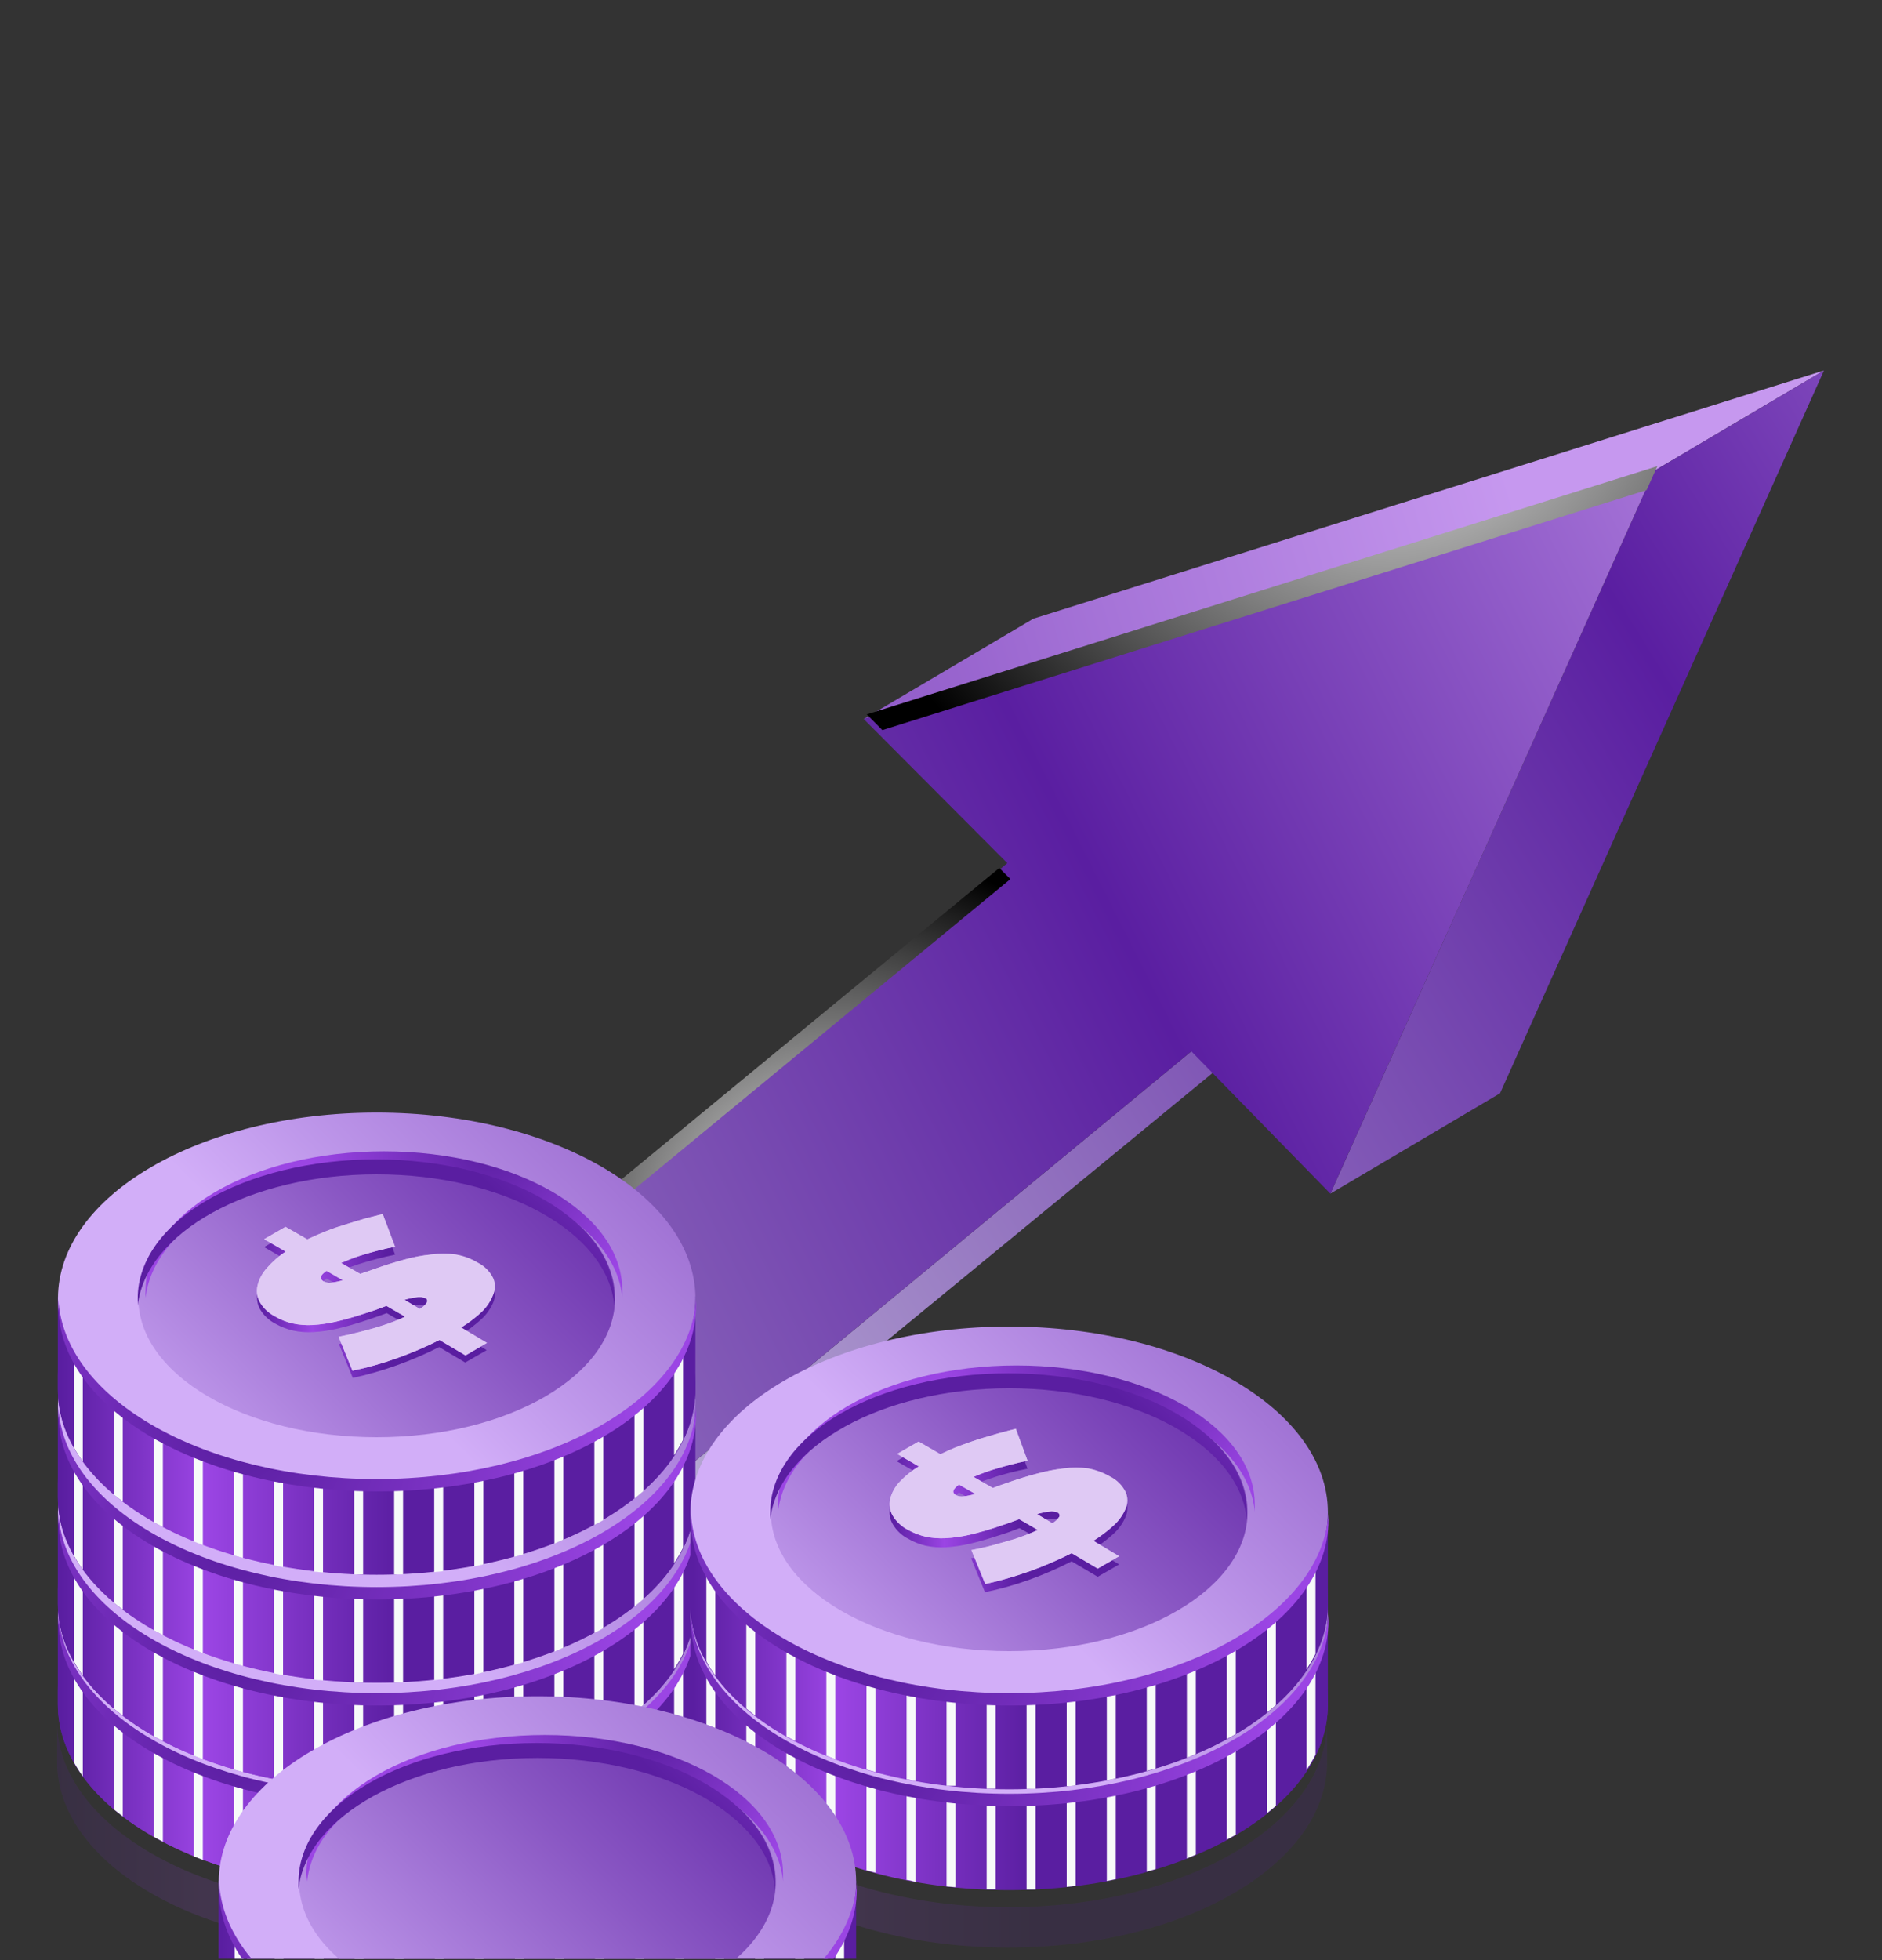 <svg width="122" height="127" viewBox="0 0 122 127" fill="none" xmlns="http://www.w3.org/2000/svg">
<rect x="0" y="0" width="122" height="127" fill="#333333" stroke="none"/>
<g clip-path="url(#clip0_6412_3259)">
<g clip-path="url(#clip1_6412_3259)">
<path d="M66.989 40.08L55.989 46.58L107.239 30.5L118.239 24L66.989 40.08Z" fill="url(#paint0_linear_6412_3259)"/>
<path d="M86.239 77.33L97.239 70.83L118.239 24L107.239 30.5L86.239 77.33Z" fill="url(#paint1_linear_6412_3259)"/>
<path d="M17.069 117.75L22.739 115.4L88.229 61.61L77.229 68.11L17.069 117.75Z" fill="url(#paint2_linear_6412_3259)"/>
<path d="M17.069 117.75L77.229 68.11L86.239 77.33L107.239 30.5L55.989 46.58L65.299 55.92L17.109 95.63L17.069 117.75Z" fill="url(#paint3_linear_6412_3259)"/>
<g style="mix-blend-mode:color-dodge">
<path d="M17.309 96.66L65.499 56.95L64.779 56.23L17.309 95.33L17.269 117.45L17.309 96.66Z" fill="url(#paint4_radial_6412_3259)"/>
<path d="M106.739 31.75L107.439 30.2L56.189 46.28L57.199 47.3L106.739 31.75Z" fill="url(#paint5_radial_6412_3259)"/>
</g>
<g opacity="0.15">
<path d="M24.359 123.56C12.949 123.56 3.699 118.17 3.699 111.52V112.64C3.699 112.7 3.699 114.07 3.699 114.13C3.699 120.78 12.949 126.13 24.359 126.13C35.769 126.13 45.029 120.75 45.029 114.13C45.029 114.07 45.029 114.02 45.029 113.96V111.52C45.029 118.17 35.779 123.56 24.359 123.56Z" fill="url(#paint6_linear_6412_3259)"/>
<path d="M45.029 112V111.83C45.019 111.93 45.029 112 45.029 112Z" fill="url(#paint7_linear_6412_3259)"/>
</g>
<path d="M45.079 104.41H3.749V110.24C3.749 110.3 3.749 110.35 3.749 110.41C3.749 117.06 12.999 122.41 24.419 122.41C35.839 122.41 45.079 117.03 45.079 110.41C45.084 110.353 45.084 110.296 45.079 110.24V104.41Z" fill="url(#paint8_linear_6412_3259)"/>
<g style="mix-blend-mode:multiply">
<path d="M24.419 121.16C12.999 121.16 3.749 115.77 3.749 109.12V110.24C3.749 110.3 3.749 110.35 3.749 110.41C3.749 117.06 12.999 122.41 24.419 122.41C35.839 122.41 45.079 117.03 45.079 110.41C45.084 110.353 45.084 110.296 45.079 110.24V109.12C45.079 115.77 35.829 121.16 24.419 121.16Z" fill="url(#paint9_linear_6412_3259)"/>
<path d="M45.079 109.64V109.47C45.084 109.526 45.084 109.583 45.079 109.64Z" fill="url(#paint10_linear_6412_3259)"/>
</g>
<g style="mix-blend-mode:multiply">
<path d="M30.749 121.86L31.329 121.74V106.46H30.749V121.86Z" fill="#F7FAF9"/>
<path d="M33.339 121.25L33.919 121.09V106.46H33.339V121.25Z" fill="#F7FAF9"/>
<path d="M35.939 120.4L36.519 120.15V106.46H35.939V120.4Z" fill="#F7FAF9"/>
<path d="M28.149 122.24L28.729 122.18V106.46H28.149V122.24Z" fill="#F7FAF9"/>
<path d="M41.129 117.47C41.329 117.31 41.529 117.15 41.709 116.99V106.46H41.129V117.47Z" fill="#F7FAF9"/>
<path d="M43.699 114.67C43.908 114.346 44.102 114.013 44.279 113.67V106.46H43.699V114.67Z" fill="#F7FAF9"/>
<path d="M38.529 119.18C38.729 119.07 38.929 118.97 39.109 118.86V106.46H38.529V119.18Z" fill="#F7FAF9"/>
<path d="M25.549 122.41H26.129V106.46H25.549V122.41Z" fill="#F7FAF9"/>
<path d="M22.959 122.4H23.539V106.4H22.959V122.4Z" fill="#F7FAF9"/>
<path d="M17.769 121.79C17.959 121.79 18.149 121.88 18.349 121.91V106.46H17.769V121.79Z" fill="#F7FAF9"/>
<path d="M20.359 122.21L20.939 122.26V106.46H20.359V122.21Z" fill="#F7FAF9"/>
<path d="M15.169 121.16L15.749 121.32V106.46H15.169V121.16Z" fill="#F7FAF9"/>
<path d="M4.789 114.16C4.962 114.479 5.155 114.786 5.369 115.08V106.46H4.789V114.16Z" fill="#F7FAF9"/>
<path d="M7.379 117.22L7.959 117.67V106.46H7.379V117.22Z" fill="#F7FAF9"/>
<path d="M12.569 120.26L13.149 120.49V106.49H12.569V120.26Z" fill="#F7FAF9"/>
<path d="M9.979 119L10.559 119.31V106.46H9.979V119Z" fill="#F7FAF9"/>
</g>
<path d="M24.419 116.53C35.829 116.53 45.079 111.144 45.079 104.5C45.079 97.856 35.829 92.47 24.419 92.47C13.008 92.47 3.759 97.856 3.759 104.5C3.759 111.144 13.008 116.53 24.419 116.53Z" fill="url(#paint11_linear_6412_3259)"/>
<path style="mix-blend-mode:screen" d="M24.419 116.21C13.249 116.21 4.169 111 3.789 104.59C3.789 104.73 3.789 104.87 3.789 105.01C3.789 111.66 13.039 117.01 24.459 117.01C35.879 117.01 45.119 111.63 45.119 105.01C45.119 104.87 45.119 104.73 45.119 104.59C44.699 111 35.589 116.21 24.419 116.21Z" fill="url(#paint12_radial_6412_3259)"/>
<path d="M24.419 113.5C32.952 113.5 39.869 109.47 39.869 104.5C39.869 99.529 32.952 95.5 24.419 95.5C15.886 95.5 8.969 99.529 8.969 104.5C8.969 109.47 15.886 113.5 24.419 113.5Z" fill="url(#paint13_linear_6412_3259)"/>
<path style="mix-blend-mode:screen" d="M24.929 96C33.179 96 39.929 99.77 40.339 104.51C40.339 104.35 40.339 104.19 40.339 104.03C40.339 99.03 33.419 95.03 24.889 95.03C16.359 95.03 9.479 99 9.479 104C9.469 104.16 9.469 104.32 9.479 104.48C9.959 99.72 16.699 96 24.929 96Z" fill="url(#paint14_radial_6412_3259)"/>
<path style="mix-blend-mode:multiply" d="M24.419 96.47C32.669 96.47 39.419 100.24 39.819 104.98C39.829 104.82 39.829 104.66 39.819 104.5C39.819 99.5 32.909 95.5 24.379 95.5C15.849 95.5 8.929 99.5 8.929 104.5C8.929 104.66 8.929 104.82 8.929 104.98C9.449 100.24 16.169 96.47 24.419 96.47Z" fill="url(#paint15_linear_6412_3259)"/>
<path style="mix-blend-mode:color-dodge" d="M35.269 92.91C39.909 94.49 43.039 97.63 42.269 99.91C41.499 102.19 37.089 102.79 32.449 101.21C27.809 99.63 24.669 96.49 25.449 94.21C26.229 91.93 30.629 91.33 35.269 92.91Z" fill="url(#paint16_radial_6412_3259)"/>
<g style="mix-blend-mode:multiply">
<path d="M25.609 101.67C25.229 101.74 24.829 101.83 24.419 101.94C24.009 102.05 23.679 102.14 23.279 102.28C22.881 102.407 22.491 102.554 22.109 102.72L23.359 103.43L23.759 103.29L24.219 103.13C24.919 102.88 25.579 102.67 26.219 102.51C26.792 102.35 27.377 102.236 27.969 102.17C28.49 102.099 29.018 102.099 29.539 102.17C30.043 102.261 30.527 102.441 30.969 102.7C31.401 102.917 31.752 103.268 31.969 103.7C32.043 103.872 32.081 104.057 32.081 104.245C32.081 104.432 32.043 104.618 31.969 104.79C31.792 105.2 31.529 105.569 31.199 105.87C30.793 106.246 30.351 106.581 29.879 106.87L31.549 107.87L30.159 108.67L28.469 107.67C27.571 108.129 26.646 108.533 25.699 108.88C24.767 109.208 23.815 109.475 22.849 109.68L21.949 107.47C22.419 107.38 22.899 107.27 23.399 107.15C23.899 107.03 24.279 106.91 24.799 106.74C25.297 106.583 25.784 106.396 26.259 106.18L25.049 105.48C24.619 105.64 24.169 105.8 23.709 105.95C23.019 106.18 22.389 106.35 21.829 106.48C21.32 106.604 20.801 106.681 20.279 106.71C19.843 106.734 19.406 106.701 18.979 106.61C18.578 106.519 18.193 106.367 17.839 106.16C17.421 105.95 17.074 105.623 16.839 105.22C16.664 104.895 16.614 104.518 16.699 104.16C16.806 103.747 17.012 103.366 17.299 103.05C17.668 102.643 18.092 102.29 18.559 102L17.159 101.19L18.549 100.39L19.959 101.2C20.379 101 20.799 100.82 21.229 100.66C21.659 100.5 22.089 100.34 22.519 100.21C22.949 100.08 23.359 99.95 23.749 99.85L24.849 99.56L25.609 101.67ZM20.949 103.89C21.104 103.975 21.283 104.006 21.459 103.98C21.717 103.954 21.972 103.901 22.219 103.82L21.169 103.21C20.749 103.51 20.699 103.73 20.949 103.89ZM27.579 105C27.407 104.92 27.215 104.895 27.029 104.93C26.754 104.961 26.483 105.018 26.219 105.1L27.219 105.69C27.4 105.588 27.554 105.444 27.669 105.27C27.69 105.222 27.693 105.167 27.676 105.117C27.66 105.067 27.625 105.025 27.579 105Z" fill="url(#paint17_linear_6412_3259)"/>
</g>
<path d="M25.609 101.16C25.229 101.23 24.829 101.32 24.419 101.43C24.009 101.54 23.679 101.63 23.279 101.76C22.879 101.89 22.479 102.04 22.109 102.2L23.359 102.92L23.759 102.77C23.909 102.77 24.059 102.67 24.219 102.61C24.919 102.37 25.579 102.16 26.219 101.99C26.792 101.83 27.377 101.717 27.969 101.65C28.49 101.579 29.018 101.579 29.539 101.65C30.042 101.737 30.526 101.914 30.969 102.17C31.4 102.388 31.75 102.739 31.969 103.17C32.043 103.34 32.081 103.524 32.081 103.71C32.081 103.896 32.043 104.08 31.969 104.25C31.794 104.665 31.532 105.037 31.199 105.34C30.79 105.713 30.349 106.048 29.879 106.34L31.549 107.34L30.159 108.14L28.469 107.14C26.693 108.039 24.812 108.711 22.869 109.14L21.969 106.94C22.439 106.85 22.919 106.74 23.419 106.61C23.919 106.48 24.299 106.37 24.819 106.21C25.318 106.055 25.806 105.864 26.279 105.64L25.089 105C24.659 105.17 24.209 105.32 23.749 105.47C23.059 105.7 22.429 105.88 21.869 106.01C21.36 106.131 20.841 106.205 20.319 106.23C19.883 106.26 19.445 106.226 19.019 106.13C18.618 106.042 18.234 105.894 17.879 105.69C17.464 105.477 17.117 105.151 16.879 104.75C16.681 104.42 16.616 104.026 16.699 103.65C16.802 103.235 17.009 102.854 17.299 102.54C17.655 102.13 18.066 101.77 18.519 101.47L17.119 100.67L18.509 99.86L19.919 100.68C20.339 100.48 20.759 100.3 21.189 100.13C21.619 99.96 22.049 99.82 22.479 99.68L23.709 99.32L24.809 99.03L25.609 101.16ZM20.949 103.37C21.105 103.454 21.282 103.489 21.459 103.47C21.716 103.439 21.971 103.386 22.219 103.31L21.169 102.7C20.749 103 20.699 103.22 20.949 103.37ZM27.579 104.48C27.408 104.396 27.216 104.368 27.029 104.4C26.755 104.44 26.484 104.5 26.219 104.58L27.219 105.17C27.395 105.062 27.549 104.919 27.669 104.75C27.69 104.702 27.693 104.647 27.676 104.597C27.66 104.547 27.625 104.505 27.579 104.48Z" fill="url(#paint18_linear_6412_3259)"/>
<path style="mix-blend-mode:color-dodge" d="M25.609 101.16C25.229 101.23 24.829 101.32 24.419 101.43C24.009 101.54 23.679 101.63 23.279 101.76C22.879 101.89 22.479 102.04 22.109 102.2L23.359 102.92L23.759 102.77C23.909 102.77 24.059 102.67 24.219 102.61C24.919 102.37 25.579 102.16 26.219 101.99C26.792 101.83 27.377 101.717 27.969 101.65C28.49 101.579 29.018 101.579 29.539 101.65C30.042 101.737 30.526 101.914 30.969 102.17C31.4 102.388 31.75 102.739 31.969 103.17C32.043 103.34 32.081 103.524 32.081 103.71C32.081 103.896 32.043 104.08 31.969 104.25C31.794 104.665 31.532 105.037 31.199 105.34C30.79 105.713 30.349 106.048 29.879 106.34L31.549 107.34L30.159 108.14L28.469 107.14C26.693 108.039 24.812 108.711 22.869 109.14L21.969 106.94C22.439 106.85 22.919 106.74 23.419 106.61C23.919 106.48 24.299 106.37 24.819 106.21C25.318 106.055 25.806 105.864 26.279 105.64L25.089 105C24.659 105.17 24.209 105.32 23.749 105.47C23.059 105.7 22.429 105.88 21.869 106.01C21.36 106.131 20.841 106.205 20.319 106.23C19.883 106.26 19.445 106.226 19.019 106.13C18.618 106.042 18.234 105.894 17.879 105.69C17.464 105.477 17.117 105.151 16.879 104.75C16.681 104.42 16.616 104.026 16.699 103.65C16.802 103.235 17.009 102.854 17.299 102.54C17.655 102.13 18.066 101.77 18.519 101.47L17.119 100.67L18.509 99.86L19.919 100.68C20.339 100.48 20.759 100.3 21.189 100.13C21.619 99.96 22.049 99.82 22.479 99.68L23.709 99.32L24.809 99.03L25.609 101.16ZM20.949 103.37C21.105 103.454 21.282 103.489 21.459 103.47C21.716 103.439 21.971 103.386 22.219 103.31L21.169 102.7C20.749 103 20.699 103.22 20.949 103.37ZM27.579 104.48C27.408 104.396 27.216 104.368 27.029 104.4C26.755 104.44 26.484 104.5 26.219 104.58L27.219 105.17C27.395 105.062 27.549 104.919 27.669 104.75C27.69 104.702 27.693 104.647 27.676 104.597C27.66 104.547 27.625 104.505 27.579 104.48Z" fill="url(#paint19_radial_6412_3259)"/>
<path d="M45.079 97.89H3.749V103.72C3.749 103.78 3.749 103.83 3.749 103.89C3.749 110.53 12.999 115.89 24.419 115.89C35.839 115.89 45.079 110.5 45.079 103.89C45.084 103.833 45.084 103.776 45.079 103.72V97.89Z" fill="url(#paint20_linear_6412_3259)"/>
<g style="mix-blend-mode:multiply">
<path d="M24.419 114.63C12.999 114.63 3.749 109.25 3.749 102.6V103.72C3.749 103.78 3.749 103.83 3.749 103.89C3.749 110.53 12.999 115.89 24.419 115.89C35.839 115.89 45.079 110.5 45.079 103.89C45.084 103.833 45.084 103.776 45.079 103.72V102.6C45.079 109.25 35.829 114.63 24.419 114.63Z" fill="url(#paint21_linear_6412_3259)"/>
<path d="M45.079 103.12V103C45.081 103.04 45.081 103.08 45.079 103.12Z" fill="url(#paint22_linear_6412_3259)"/>
</g>
<g style="mix-blend-mode:multiply">
<path d="M30.749 115.34L31.329 115.22V99.94H30.749V115.34Z" fill="#F7FAF9"/>
<path d="M33.339 114.73L33.919 114.57V99.94H33.339V114.73Z" fill="#F7FAF9"/>
<path d="M35.939 113.88L36.519 113.63V99.94H35.939V113.88Z" fill="#F7FAF9"/>
<path d="M28.149 115.71C28.339 115.71 28.539 115.71 28.729 115.65V99.94H28.149V115.71Z" fill="#F7FAF9"/>
<path d="M41.129 110.94C41.331 110.791 41.525 110.631 41.709 110.46V99.94H41.129V110.94Z" fill="#F7FAF9"/>
<path d="M43.699 108.14C43.911 107.818 44.104 107.484 44.279 107.14V99.94H43.699V108.14Z" fill="#F7FAF9"/>
<path d="M38.529 112.66C38.729 112.55 38.929 112.45 39.109 112.34V99.94H38.529V112.66Z" fill="#F7FAF9"/>
<path d="M25.549 115.89H26.129V99.94H25.549V115.89Z" fill="#F7FAF9"/>
<path d="M22.959 115.88H23.539V99.88H22.959V115.88Z" fill="#F7FAF9"/>
<path d="M17.769 115.27C17.959 115.27 18.149 115.36 18.349 115.39V99.94H17.769V115.27Z" fill="#F7FAF9"/>
<path d="M20.359 115.69H20.939V99.94H20.359V115.69Z" fill="#F7FAF9"/>
<path d="M15.169 114.64L15.749 114.8V99.94H15.169V114.64Z" fill="#F7FAF9"/>
<path d="M4.789 107.63C4.962 107.949 5.155 108.256 5.369 108.55V99.94H4.789V107.63Z" fill="#F7FAF9"/>
<path d="M7.379 110.69L7.959 111.15V99.94H7.379V110.69Z" fill="#F7FAF9"/>
<path d="M12.569 113.74L13.149 113.97V99.97H12.569V113.74Z" fill="#F7FAF9"/>
<path d="M9.979 112.49L10.559 112.79V99.94H9.979V112.49Z" fill="#F7FAF9"/>
</g>
<path d="M24.419 110C35.829 110 45.079 104.614 45.079 97.97C45.079 91.326 35.829 85.94 24.419 85.94C13.008 85.94 3.759 91.326 3.759 97.97C3.759 104.614 13.008 110 24.419 110Z" fill="url(#paint23_linear_6412_3259)"/>
<path style="mix-blend-mode:screen" d="M24.419 109.69C13.249 109.69 4.169 104.52 3.789 98.07C3.789 98.21 3.789 98.35 3.789 98.49C3.789 105.13 13.039 110.49 24.459 110.49C35.879 110.49 45.119 105.1 45.119 98.49C45.119 98.35 45.119 98.21 45.119 98.07C44.699 104.52 35.589 109.69 24.419 109.69Z" fill="url(#paint24_radial_6412_3259)"/>
<path d="M24.419 106.97C32.952 106.97 39.869 102.94 39.869 97.97C39.869 92.999 32.952 88.97 24.419 88.97C15.886 88.97 8.969 92.999 8.969 97.97C8.969 102.94 15.886 106.97 24.419 106.97Z" fill="url(#paint25_linear_6412_3259)"/>
<path style="mix-blend-mode:screen" d="M24.929 89.43C33.179 89.43 39.929 93.2 40.339 97.94C40.339 97.78 40.339 97.62 40.339 97.46C40.339 92.46 33.419 88.46 24.889 88.46C16.359 88.46 9.439 92.46 9.439 97.46C9.429 97.62 9.429 97.78 9.439 97.94C9.959 93.2 16.699 89.43 24.929 89.43Z" fill="url(#paint26_radial_6412_3259)"/>
<path style="mix-blend-mode:multiply" d="M24.419 89.94C32.669 89.94 39.419 93.71 39.819 98.46C39.829 98.297 39.829 98.133 39.819 97.97C39.819 92.97 32.909 88.97 24.379 88.97C15.849 88.97 8.969 93 8.969 98C8.969 98.17 8.969 98.33 8.969 98.49C9.449 93.71 16.169 89.94 24.419 89.94Z" fill="url(#paint27_linear_6412_3259)"/>
<path style="mix-blend-mode:color-dodge" d="M35.269 86.38C39.909 87.96 43.039 91.11 42.269 93.38C41.499 95.65 37.089 96.26 32.449 94.68C27.809 93.1 24.669 89.95 25.449 87.68C26.229 85.41 30.629 84.8 35.269 86.38Z" fill="url(#paint28_radial_6412_3259)"/>
<g style="mix-blend-mode:multiply">
<path d="M25.609 95.15C25.229 95.22 24.829 95.31 24.419 95.42C24.009 95.53 23.679 95.62 23.279 95.76C22.881 95.887 22.491 96.034 22.109 96.2L23.359 96.91C23.489 96.854 23.622 96.807 23.759 96.77L24.219 96.61C24.919 96.36 25.579 96.15 26.219 95.98C26.792 95.823 27.378 95.713 27.969 95.65C28.489 95.574 29.018 95.574 29.539 95.65C30.044 95.737 30.529 95.916 30.969 96.18C31.403 96.395 31.754 96.746 31.969 97.18C32.043 97.35 32.081 97.534 32.081 97.72C32.081 97.906 32.043 98.09 31.969 98.26C31.794 98.675 31.532 99.047 31.199 99.35C30.793 99.726 30.351 100.061 29.879 100.35L31.549 101.35L30.159 102.15L28.469 101.15C27.573 101.61 26.647 102.011 25.699 102.35C24.768 102.683 23.816 102.95 22.849 103.15L21.949 100.95C22.419 100.86 22.899 100.75 23.399 100.62C23.899 100.49 24.279 100.39 24.799 100.22C25.298 100.065 25.786 99.874 26.259 99.65L25.089 99C24.659 99.17 24.209 99.33 23.749 99.47C23.059 99.7 22.429 99.88 21.869 100.01C21.359 100.129 20.841 100.206 20.319 100.24C19.883 100.265 19.446 100.231 19.019 100.14C18.618 100.049 18.233 99.898 17.879 99.69C17.461 99.48 17.114 99.153 16.879 98.75C16.678 98.417 16.614 98.019 16.699 97.64C16.806 97.227 17.012 96.846 17.299 96.53C17.655 96.12 18.066 95.76 18.519 95.46L17.119 94.66L18.509 93.86L19.919 94.67C20.339 94.47 20.759 94.29 21.189 94.12C21.619 93.95 22.049 93.81 22.479 93.68C22.909 93.55 23.319 93.42 23.709 93.32L24.809 93.03L25.609 95.15ZM20.949 97.36C21.103 97.448 21.282 97.484 21.459 97.46C21.716 97.429 21.971 97.376 22.219 97.3L21.169 96.69C20.749 97 20.699 97.21 20.949 97.36ZM27.579 98.47C27.407 98.39 27.215 98.365 27.029 98.4C26.754 98.431 26.483 98.488 26.219 98.57L27.219 99.16C27.4 99.058 27.554 98.914 27.669 98.74C27.69 98.692 27.693 98.637 27.676 98.587C27.66 98.537 27.625 98.495 27.579 98.47Z" fill="url(#paint29_linear_6412_3259)"/>
</g>
<path d="M25.609 94.63C25.229 94.71 24.829 94.8 24.419 94.91C24.009 95.02 23.679 95.11 23.279 95.24C22.882 95.367 22.491 95.513 22.109 95.68L23.359 96.4L23.759 96.25L24.219 96.09C24.919 95.84 25.579 95.64 26.219 95.47C26.792 95.31 27.377 95.197 27.969 95.13C28.49 95.059 29.018 95.059 29.539 95.13C30.042 95.226 30.525 95.405 30.969 95.66C31.402 95.875 31.753 96.226 31.969 96.66C32.043 96.83 32.081 97.014 32.081 97.2C32.081 97.386 32.043 97.57 31.969 97.74C31.792 98.15 31.529 98.519 31.199 98.82C30.79 99.193 30.349 99.528 29.879 99.82L31.549 100.82L30.159 101.62L28.469 100.62C26.693 101.519 24.812 102.191 22.869 102.62L21.969 100.42C22.439 100.33 22.919 100.22 23.419 100.09C23.919 99.96 24.299 99.85 24.819 99.69C25.315 99.526 25.802 99.335 26.279 99.12L25.069 98.42C24.639 98.58 24.189 98.74 23.729 98.89C23.039 99.12 22.409 99.3 21.849 99.43C21.339 99.546 20.821 99.62 20.299 99.65C19.863 99.674 19.426 99.641 18.999 99.55C18.6 99.458 18.216 99.31 17.859 99.11C17.444 98.897 17.097 98.571 16.859 98.17C16.682 97.853 16.626 97.484 16.699 97.13C16.802 96.715 17.009 96.334 17.299 96.02C17.671 95.624 18.095 95.281 18.559 95L17.159 94.19L18.549 93.39L19.959 94.21C20.379 94.01 20.799 93.82 21.229 93.66C21.659 93.5 22.089 93.35 22.519 93.21L23.749 92.85L24.849 92.56L25.609 94.63ZM20.949 96.85C21.104 96.935 21.284 96.966 21.459 96.94C21.717 96.914 21.972 96.861 22.219 96.78L21.169 96.18C20.749 96.47 20.699 96.7 20.949 96.85ZM27.579 98C27.408 97.916 27.216 97.888 27.029 97.92C26.755 97.956 26.484 98.012 26.219 98.09L27.219 98.68C27.4 98.578 27.554 98.434 27.669 98.26C27.69 98.213 27.692 98.16 27.676 98.112C27.659 98.064 27.624 98.023 27.579 98Z" fill="url(#paint30_linear_6412_3259)"/>
<path style="mix-blend-mode:color-dodge" d="M25.609 94.63C25.229 94.71 24.829 94.8 24.419 94.91C24.009 95.02 23.679 95.11 23.279 95.24C22.882 95.367 22.491 95.513 22.109 95.68L23.359 96.4L23.759 96.25L24.219 96.09C24.919 95.84 25.579 95.64 26.219 95.47C26.792 95.31 27.377 95.197 27.969 95.13C28.49 95.059 29.018 95.059 29.539 95.13C30.042 95.226 30.525 95.405 30.969 95.66C31.402 95.875 31.753 96.226 31.969 96.66C32.043 96.83 32.081 97.014 32.081 97.2C32.081 97.386 32.043 97.57 31.969 97.74C31.792 98.15 31.529 98.519 31.199 98.82C30.79 99.193 30.349 99.528 29.879 99.82L31.549 100.82L30.159 101.62L28.469 100.62C26.693 101.519 24.812 102.191 22.869 102.62L21.969 100.42C22.439 100.33 22.919 100.22 23.419 100.09C23.919 99.96 24.299 99.85 24.819 99.69C25.315 99.526 25.802 99.335 26.279 99.12L25.069 98.42C24.639 98.58 24.189 98.74 23.729 98.89C23.039 99.12 22.409 99.3 21.849 99.43C21.339 99.546 20.821 99.62 20.299 99.65C19.863 99.674 19.426 99.641 18.999 99.55C18.6 99.458 18.216 99.31 17.859 99.11C17.444 98.897 17.097 98.571 16.859 98.17C16.682 97.853 16.626 97.484 16.699 97.13C16.802 96.715 17.009 96.334 17.299 96.02C17.671 95.624 18.095 95.281 18.559 95L17.159 94.19L18.549 93.39L19.959 94.21C20.379 94.01 20.799 93.82 21.229 93.66C21.659 93.5 22.089 93.35 22.519 93.21L23.749 92.85L24.849 92.56L25.609 94.63ZM20.949 96.85C21.104 96.935 21.284 96.966 21.459 96.94C21.717 96.914 21.972 96.861 22.219 96.78L21.169 96.18C20.749 96.47 20.699 96.7 20.949 96.85ZM27.579 98C27.408 97.916 27.216 97.888 27.029 97.92C26.755 97.956 26.484 98.012 26.219 98.09L27.219 98.68C27.4 98.578 27.554 98.434 27.669 98.26C27.69 98.213 27.692 98.16 27.676 98.112C27.659 98.064 27.624 98.023 27.579 98Z" fill="url(#paint31_radial_6412_3259)"/>
<path d="M45.079 91H3.749V96.83C3.749 96.83 3.749 96.94 3.749 96.99C3.749 103.64 12.999 108.99 24.419 108.99C35.839 108.99 45.079 103.6 45.079 96.99C45.084 96.937 45.084 96.883 45.079 96.83V91Z" fill="url(#paint32_linear_6412_3259)"/>
<g style="mix-blend-mode:multiply">
<path d="M24.419 107.77C12.999 107.77 3.749 102.38 3.749 95.73V96.86C3.749 96.86 3.749 96.97 3.749 97.02C3.749 103.67 12.999 109.02 24.419 109.02C35.839 109.02 45.079 103.63 45.079 97.02C45.084 96.967 45.084 96.913 45.079 96.86V95.73C45.079 102.38 35.829 107.77 24.419 107.77Z" fill="url(#paint33_linear_6412_3259)"/>
<path d="M45.079 96.25V96.08C45.084 96.136 45.084 96.193 45.079 96.25Z" fill="url(#paint34_linear_6412_3259)"/>
</g>
<g style="mix-blend-mode:multiply">
<path d="M30.749 108.48L31.329 108.35V93.07H30.749V108.48Z" fill="#F7FAF9"/>
<path d="M33.339 107.86L33.919 107.7V93.07H33.339V107.86Z" fill="#F7FAF9"/>
<path d="M35.939 107L36.519 106.75V93.07H35.939V107Z" fill="#F7FAF9"/>
<path d="M28.149 108.85L28.729 108.79V93.07H28.149V108.85Z" fill="#F7FAF9"/>
<path d="M41.129 104.08C41.329 103.92 41.529 103.76 41.709 103.6V93.07H41.129V104.08Z" fill="#F7FAF9"/>
<path d="M43.699 101.28C43.908 100.956 44.102 100.622 44.279 100.28V93.07H43.699V101.28Z" fill="#F7FAF9"/>
<path d="M38.529 105.79C38.729 105.69 38.929 105.59 39.109 105.48V93.07H38.529V105.79Z" fill="#F7FAF9"/>
<path d="M25.549 109H26.129V93.07H25.549V109Z" fill="#F7FAF9"/>
<path d="M22.959 109H23.539V93H22.959V109Z" fill="#F7FAF9"/>
<path d="M17.769 108.41L18.349 108.53V93.07H17.769V108.41Z" fill="#F7FAF9"/>
<path d="M20.359 108.82L20.939 108.87V93.07H20.359V108.82Z" fill="#F7FAF9"/>
<path d="M15.169 107.77L15.749 107.93V93.07H15.169V107.77Z" fill="#F7FAF9"/>
<path d="M4.789 100.77C4.962 101.089 5.155 101.396 5.369 101.69V93.07H4.789V100.77Z" fill="#F7FAF9"/>
<path d="M7.379 103.83L7.959 104.28V93.07H7.379V103.83Z" fill="#F7FAF9"/>
<path d="M12.569 106.87L13.149 107.1V93.1H12.569V106.87Z" fill="#F7FAF9"/>
<path d="M9.979 105.62L10.559 105.93V93.07H9.979V105.62Z" fill="#F7FAF9"/>
</g>
<path d="M24.419 103.14C35.829 103.14 45.079 97.754 45.079 91.11C45.079 84.466 35.829 79.08 24.419 79.08C13.008 79.08 3.759 84.466 3.759 91.11C3.759 97.754 13.008 103.14 24.419 103.14Z" fill="url(#paint35_linear_6412_3259)"/>
<path style="mix-blend-mode:screen" d="M24.419 102.82C13.249 102.82 4.169 97.66 3.789 91.21C3.789 91.35 3.789 91.48 3.789 91.62C3.789 98.27 13.039 103.62 24.459 103.62C35.879 103.62 45.119 98.23 45.119 91.62C45.119 91.48 45.119 91.35 45.119 91.21C44.699 97.66 35.589 102.82 24.419 102.82Z" fill="url(#paint36_radial_6412_3259)"/>
<path d="M24.419 100.11C32.952 100.11 39.869 96.08 39.869 91.11C39.869 86.139 32.952 82.11 24.419 82.11C15.886 82.11 8.969 86.139 8.969 91.11C8.969 96.08 15.886 100.11 24.419 100.11Z" fill="url(#paint37_linear_6412_3259)"/>
<path style="mix-blend-mode:screen" d="M24.929 82.56C33.179 82.56 39.929 86.33 40.339 91.08C40.339 90.92 40.339 90.76 40.339 90.59C40.339 85.59 33.419 81.59 24.889 81.59C16.359 81.59 9.439 85.59 9.439 90.59C9.428 90.753 9.428 90.917 9.439 91.08C9.959 86.33 16.699 82.56 24.929 82.56Z" fill="url(#paint38_radial_6412_3259)"/>
<path style="mix-blend-mode:multiply" d="M24.419 83.08C32.669 83.08 39.419 86.85 39.819 91.59C39.829 91.43 39.829 91.27 39.819 91.11C39.819 86.11 32.909 82.11 24.379 82.11C15.849 82.11 8.929 86.11 8.929 91.11C8.929 91.27 8.929 91.43 8.929 91.59C9.449 86.85 16.169 83.08 24.419 83.08Z" fill="url(#paint39_linear_6412_3259)"/>
<path style="mix-blend-mode:color-dodge" d="M35.269 79.52C39.909 81.1 43.039 84.24 42.269 86.52C41.499 88.8 37.089 89.41 32.449 87.83C27.809 86.25 24.669 83.1 25.449 80.83C26.229 78.56 30.629 77.94 35.269 79.52Z" fill="url(#paint40_radial_6412_3259)"/>
<g style="mix-blend-mode:multiply">
<path d="M25.609 88.28C25.229 88.36 24.829 88.45 24.419 88.56C24.009 88.67 23.679 88.76 23.279 88.89C22.882 89.017 22.491 89.164 22.109 89.33L23.359 90.05L23.759 89.9L24.219 89.74C24.919 89.49 25.579 89.29 26.219 89.12C26.792 88.96 27.377 88.847 27.969 88.78C28.49 88.709 29.018 88.709 29.539 88.78C30.043 88.871 30.527 89.051 30.969 89.31C31.402 89.525 31.753 89.876 31.969 90.31C32.043 90.48 32.081 90.664 32.081 90.85C32.081 91.036 32.043 91.22 31.969 91.39C31.792 91.8 31.529 92.169 31.199 92.47C30.79 92.843 30.349 93.178 29.879 93.47L31.549 94.47L30.159 95.27L28.469 94.27C26.693 95.169 24.812 95.841 22.869 96.27L21.969 94.07C22.439 93.98 22.919 93.87 23.419 93.74C23.919 93.61 24.299 93.5 24.819 93.34C25.315 93.176 25.802 92.986 26.279 92.77L25.069 92.07C24.639 92.23 24.189 92.39 23.729 92.54C23.039 92.77 22.409 92.95 21.849 93.08C21.339 93.196 20.821 93.27 20.299 93.3C19.863 93.325 19.426 93.291 18.999 93.2C18.6 93.109 18.216 92.96 17.859 92.76C17.444 92.547 17.097 92.221 16.859 91.82C16.682 91.504 16.626 91.135 16.699 90.78C16.802 90.365 17.009 89.984 17.299 89.67C17.652 89.257 18.063 88.896 18.519 88.6L17.119 87.79L18.509 86.99L19.919 87.8C20.339 87.61 20.759 87.42 21.189 87.26C21.619 87.1 22.049 86.94 22.479 86.81L23.709 86.45L24.809 86.16L25.609 88.28ZM20.949 90.5C21.104 90.585 21.284 90.617 21.459 90.59C21.717 90.564 21.972 90.511 22.219 90.43L21.169 89.83C20.749 90.12 20.699 90.34 20.949 90.5ZM27.579 91.61C27.408 91.526 27.216 91.498 27.029 91.53C26.754 91.561 26.483 91.618 26.219 91.7L27.219 92.29C27.4 92.188 27.554 92.044 27.669 91.87C27.69 91.823 27.692 91.77 27.676 91.722C27.659 91.674 27.624 91.633 27.579 91.61Z" fill="url(#paint41_linear_6412_3259)"/>
</g>
<path d="M25.609 87.77C25.229 87.84 24.829 87.93 24.419 88.04C24.009 88.15 23.679 88.24 23.279 88.37C22.879 88.5 22.479 88.66 22.109 88.82L23.359 89.53C23.489 89.474 23.622 89.427 23.759 89.39L24.219 89.23C24.919 88.98 25.579 88.77 26.219 88.6C26.791 88.439 27.377 88.328 27.969 88.27C28.489 88.194 29.018 88.194 29.539 88.27C30.044 88.356 30.529 88.536 30.969 88.8C31.403 89.015 31.754 89.366 31.969 89.8C32.043 89.97 32.081 90.154 32.081 90.34C32.081 90.526 32.043 90.71 31.969 90.88C31.804 91.304 31.548 91.686 31.219 92C30.813 92.376 30.371 92.711 29.899 93L31.569 94L30.179 94.81L28.489 93.81C27.586 94.268 26.654 94.665 25.699 95C24.768 95.333 23.816 95.6 22.849 95.8L21.949 93.6C22.419 93.51 22.899 93.4 23.399 93.27C23.899 93.14 24.279 93.04 24.799 92.87C25.298 92.715 25.786 92.524 26.259 92.3L25.049 91.6C24.619 91.77 24.169 91.93 23.709 92.07C23.019 92.3 22.389 92.48 21.829 92.61C21.319 92.729 20.801 92.806 20.279 92.84C19.843 92.865 19.406 92.831 18.979 92.74C18.578 92.649 18.193 92.498 17.839 92.29C17.421 92.08 17.074 91.754 16.839 91.35C16.657 91.017 16.607 90.628 16.699 90.26C16.805 89.846 17.011 89.465 17.299 89.15C17.655 88.74 18.066 88.38 18.519 88.08L17.119 87.28L18.509 86.48L19.919 87.29C20.339 87.09 20.759 86.91 21.189 86.74C21.619 86.57 22.049 86.43 22.479 86.3C22.909 86.17 23.319 86.04 23.709 85.93L24.809 85.65L25.609 87.77ZM20.949 90C21.103 90.088 21.282 90.124 21.459 90.1C21.716 90.069 21.971 90.016 22.219 89.94L21.169 89.33C20.749 89.61 20.699 89.83 20.949 90ZM27.579 91.11C27.407 91.03 27.215 91.005 27.029 91.04C26.754 91.071 26.483 91.128 26.219 91.21L27.219 91.8C27.4 91.698 27.554 91.554 27.669 91.38C27.683 91.355 27.691 91.328 27.694 91.299C27.697 91.271 27.694 91.243 27.686 91.216C27.677 91.189 27.663 91.163 27.645 91.142C27.627 91.12 27.604 91.103 27.579 91.09V91.11Z" fill="url(#paint42_linear_6412_3259)"/>
<path style="mix-blend-mode:color-dodge" d="M25.609 87.77C25.229 87.84 24.829 87.93 24.419 88.04C24.009 88.15 23.679 88.24 23.279 88.37C22.879 88.5 22.479 88.66 22.109 88.82L23.359 89.53C23.489 89.474 23.622 89.427 23.759 89.39L24.219 89.23C24.919 88.98 25.579 88.77 26.219 88.6C26.791 88.439 27.377 88.328 27.969 88.27C28.489 88.194 29.018 88.194 29.539 88.27C30.044 88.356 30.529 88.536 30.969 88.8C31.403 89.015 31.754 89.366 31.969 89.8C32.043 89.97 32.081 90.154 32.081 90.34C32.081 90.526 32.043 90.71 31.969 90.88C31.804 91.304 31.548 91.686 31.219 92C30.813 92.376 30.371 92.711 29.899 93L31.569 94L30.179 94.81L28.489 93.81C27.586 94.268 26.654 94.665 25.699 95C24.768 95.333 23.816 95.6 22.849 95.8L21.949 93.6C22.419 93.51 22.899 93.4 23.399 93.27C23.899 93.14 24.279 93.04 24.799 92.87C25.298 92.715 25.786 92.524 26.259 92.3L25.049 91.6C24.619 91.77 24.169 91.93 23.709 92.07C23.019 92.3 22.389 92.48 21.829 92.61C21.319 92.729 20.801 92.806 20.279 92.84C19.843 92.865 19.406 92.831 18.979 92.74C18.578 92.649 18.193 92.498 17.839 92.29C17.421 92.08 17.074 91.754 16.839 91.35C16.657 91.017 16.607 90.628 16.699 90.26C16.805 89.846 17.011 89.465 17.299 89.15C17.655 88.74 18.066 88.38 18.519 88.08L17.119 87.28L18.509 86.48L19.919 87.29C20.339 87.09 20.759 86.91 21.189 86.74C21.619 86.57 22.049 86.43 22.479 86.3C22.909 86.17 23.319 86.04 23.709 85.93L24.809 85.65L25.609 87.77ZM20.949 90C21.103 90.088 21.282 90.124 21.459 90.1C21.716 90.069 21.971 90.016 22.219 89.94L21.169 89.33C20.749 89.61 20.699 89.83 20.949 90ZM27.579 91.11C27.407 91.03 27.215 91.005 27.029 91.04C26.754 91.071 26.483 91.128 26.219 91.21L27.219 91.8C27.4 91.698 27.554 91.554 27.669 91.38C27.683 91.355 27.691 91.328 27.694 91.299C27.697 91.271 27.694 91.243 27.686 91.216C27.677 91.189 27.663 91.163 27.645 91.142C27.627 91.12 27.604 91.103 27.579 91.09V91.11Z" fill="url(#paint43_radial_6412_3259)"/>
<path d="M45.079 84H3.749V89.83C3.749 89.83 3.749 89.94 3.749 89.99C3.749 96.64 12.999 101.99 24.419 101.99C35.839 101.99 45.079 96.6 45.079 89.99C45.084 89.937 45.084 89.883 45.079 89.83V84Z" fill="url(#paint44_linear_6412_3259)"/>
<g style="mix-blend-mode:multiply">
<path d="M24.419 100.77C12.999 100.77 3.749 95.38 3.749 88.73V89.86C3.749 89.86 3.749 89.97 3.749 90.02C3.749 96.67 12.999 102.02 24.419 102.02C35.839 102.02 45.079 96.63 45.079 90.02C45.084 89.967 45.084 89.913 45.079 89.86V88.73C45.079 95.38 35.829 100.77 24.419 100.77Z" fill="url(#paint45_linear_6412_3259)"/>
<path d="M45.079 89.25V89.08C45.084 89.136 45.084 89.193 45.079 89.25Z" fill="url(#paint46_linear_6412_3259)"/>
</g>
<g style="mix-blend-mode:multiply">
<path d="M30.749 101.48L31.329 101.35V86.07H30.749V101.48Z" fill="#F7FAF9"/>
<path d="M33.339 100.86L33.919 100.7V86.07H33.339V100.86Z" fill="#F7FAF9"/>
<path d="M35.939 100L36.519 99.75V86.07H35.939V100Z" fill="#F7FAF9"/>
<path d="M28.149 101.85L28.729 101.79V86.07H28.149V101.85Z" fill="#F7FAF9"/>
<path d="M41.129 97.08C41.329 96.92 41.529 96.76 41.709 96.6V86.07H41.129V97.08Z" fill="#F7FAF9"/>
<path d="M43.699 94.28C43.908 93.956 44.102 93.623 44.279 93.28V86.07H43.699V94.28Z" fill="#F7FAF9"/>
<path d="M38.529 98.79C38.729 98.69 38.929 98.59 39.109 98.48V86.07H38.529V98.79Z" fill="#F7FAF9"/>
<path d="M25.549 102H26.129V86.07H25.549V102Z" fill="#F7FAF9"/>
<path d="M22.959 102H23.539V86H22.959V102Z" fill="#F7FAF9"/>
<path d="M17.769 101.41L18.349 101.53V86.07H17.769V101.41Z" fill="#F7FAF9"/>
<path d="M20.359 101.82L20.939 101.87V86.07H20.359V101.82Z" fill="#F7FAF9"/>
<path d="M15.169 100.77L15.749 100.93V86.07H15.169V100.77Z" fill="#F7FAF9"/>
<path d="M4.789 93.77C4.962 94.089 5.155 94.396 5.369 94.69V86.07H4.789V93.77Z" fill="#F7FAF9"/>
<path d="M7.379 96.83L7.959 97.28V86.07H7.379V96.83Z" fill="#F7FAF9"/>
<path d="M12.569 99.87L13.149 100.1V86.1H12.569V99.87Z" fill="#F7FAF9"/>
<path d="M9.979 98.62L10.559 98.93V86.07H9.979V98.62Z" fill="#F7FAF9"/>
</g>
<path d="M24.419 96.14C35.829 96.14 45.079 90.754 45.079 84.11C45.079 77.466 35.829 72.08 24.419 72.08C13.008 72.08 3.759 77.466 3.759 84.11C3.759 90.754 13.008 96.14 24.419 96.14Z" fill="url(#paint47_linear_6412_3259)"/>
<path style="mix-blend-mode:screen" d="M24.419 95.82C13.249 95.82 4.169 90.66 3.789 84.21C3.789 84.35 3.789 84.48 3.789 84.62C3.789 91.27 13.039 96.62 24.459 96.62C35.879 96.62 45.119 91.23 45.119 84.62C45.119 84.48 45.119 84.35 45.119 84.21C44.699 90.66 35.589 95.82 24.419 95.82Z" fill="url(#paint48_radial_6412_3259)"/>
<path d="M24.419 93.11C32.952 93.11 39.869 89.08 39.869 84.11C39.869 79.139 32.952 75.11 24.419 75.11C15.886 75.11 8.969 79.139 8.969 84.11C8.969 89.08 15.886 93.11 24.419 93.11Z" fill="url(#paint49_linear_6412_3259)"/>
<path style="mix-blend-mode:screen" d="M24.929 75.56C33.179 75.56 39.929 79.33 40.339 84.08C40.339 83.92 40.339 83.76 40.339 83.59C40.339 78.59 33.419 74.59 24.889 74.59C16.359 74.59 9.439 78.59 9.439 83.59C9.428 83.753 9.428 83.917 9.439 84.08C9.959 79.33 16.699 75.56 24.929 75.56Z" fill="url(#paint50_radial_6412_3259)"/>
<path style="mix-blend-mode:multiply" d="M24.419 76.08C32.669 76.08 39.419 79.85 39.819 84.59C39.829 84.43 39.829 84.27 39.819 84.11C39.819 79.11 32.909 75.11 24.379 75.11C15.849 75.11 8.929 79.11 8.929 84.11C8.929 84.27 8.929 84.43 8.929 84.59C9.449 79.85 16.169 76.08 24.419 76.08Z" fill="url(#paint51_linear_6412_3259)"/>
<g style="mix-blend-mode:multiply">
<path d="M25.609 81.28C25.229 81.36 24.829 81.45 24.419 81.56C24.009 81.67 23.679 81.76 23.279 81.89C22.882 82.017 22.491 82.164 22.109 82.33L23.359 83.05L23.759 82.9L24.219 82.74C24.919 82.49 25.579 82.29 26.219 82.12C26.792 81.96 27.377 81.847 27.969 81.78C28.49 81.709 29.018 81.709 29.539 81.78C30.043 81.871 30.527 82.051 30.969 82.31C31.402 82.525 31.753 82.876 31.969 83.31C32.043 83.48 32.081 83.664 32.081 83.85C32.081 84.036 32.043 84.22 31.969 84.39C31.792 84.8 31.529 85.169 31.199 85.47C30.79 85.843 30.349 86.178 29.879 86.47L31.549 87.47L30.159 88.27L28.469 87.27C26.693 88.169 24.812 88.841 22.869 89.27L21.969 87.07C22.439 86.98 22.919 86.87 23.419 86.74C23.919 86.61 24.299 86.5 24.819 86.34C25.315 86.176 25.802 85.986 26.279 85.77L25.069 85.07C24.639 85.23 24.189 85.39 23.729 85.54C23.039 85.77 22.409 85.95 21.849 86.08C21.339 86.196 20.821 86.27 20.299 86.3C19.863 86.325 19.426 86.291 18.999 86.2C18.6 86.109 18.216 85.96 17.859 85.76C17.444 85.547 17.097 85.221 16.859 84.82C16.682 84.504 16.626 84.135 16.699 83.78C16.802 83.365 17.009 82.984 17.299 82.67C17.652 82.257 18.063 81.896 18.519 81.6L17.119 80.79L18.509 79.99L19.919 80.8C20.339 80.61 20.759 80.42 21.189 80.26C21.619 80.1 22.049 79.94 22.479 79.81L23.709 79.45L24.809 79.16L25.609 81.28ZM20.949 83.5C21.104 83.585 21.284 83.617 21.459 83.59C21.717 83.564 21.972 83.511 22.219 83.43L21.169 82.83C20.749 83.12 20.699 83.34 20.949 83.5ZM27.579 84.61C27.408 84.526 27.216 84.498 27.029 84.53C26.754 84.561 26.483 84.618 26.219 84.7L27.219 85.29C27.4 85.188 27.554 85.044 27.669 84.87C27.69 84.823 27.692 84.77 27.676 84.722C27.659 84.674 27.624 84.633 27.579 84.61Z" fill="url(#paint52_linear_6412_3259)"/>
</g>
<path d="M25.609 80.77C25.229 80.84 24.829 80.93 24.419 81.04C24.009 81.15 23.679 81.24 23.279 81.37C22.879 81.5 22.479 81.66 22.109 81.82L23.359 82.53C23.489 82.474 23.622 82.427 23.759 82.39L24.219 82.23C24.919 81.98 25.579 81.77 26.219 81.6C26.791 81.439 27.377 81.328 27.969 81.27C28.489 81.194 29.018 81.194 29.539 81.27C30.044 81.356 30.529 81.536 30.969 81.8C31.403 82.015 31.754 82.366 31.969 82.8C32.043 82.97 32.081 83.154 32.081 83.34C32.081 83.526 32.043 83.71 31.969 83.88C31.804 84.304 31.548 84.686 31.219 85C30.813 85.376 30.371 85.711 29.899 86L31.569 87L30.179 87.81L28.489 86.81C27.586 87.268 26.654 87.665 25.699 88C24.768 88.333 23.816 88.6 22.849 88.8L21.949 86.6C22.419 86.51 22.899 86.4 23.399 86.27C23.899 86.14 24.279 86.04 24.799 85.87C25.298 85.715 25.786 85.524 26.259 85.3L25.049 84.6C24.619 84.77 24.169 84.93 23.709 85.07C23.019 85.3 22.389 85.48 21.829 85.61C21.319 85.729 20.801 85.806 20.279 85.84C19.843 85.865 19.406 85.831 18.979 85.74C18.578 85.649 18.193 85.498 17.839 85.29C17.421 85.08 17.074 84.754 16.839 84.35C16.657 84.017 16.607 83.628 16.699 83.26C16.805 82.846 17.011 82.465 17.299 82.15C17.655 81.74 18.066 81.38 18.519 81.08L17.119 80.28L18.509 79.48L19.919 80.29C20.339 80.09 20.759 79.91 21.189 79.74C21.619 79.57 22.049 79.43 22.479 79.3C22.909 79.17 23.319 79.04 23.709 78.93L24.809 78.65L25.609 80.77ZM20.949 83C21.103 83.088 21.282 83.124 21.459 83.1C21.716 83.069 21.971 83.016 22.219 82.94L21.169 82.33C20.749 82.61 20.699 82.83 20.949 83ZM27.579 84.11C27.407 84.03 27.215 84.005 27.029 84.04C26.754 84.071 26.483 84.128 26.219 84.21L27.219 84.8C27.4 84.698 27.554 84.554 27.669 84.38C27.683 84.355 27.691 84.328 27.694 84.299C27.697 84.271 27.694 84.243 27.686 84.216C27.677 84.189 27.663 84.163 27.645 84.142C27.627 84.12 27.604 84.103 27.579 84.09V84.11Z" fill="url(#paint53_linear_6412_3259)"/>
<path d="M25.609 80.77C25.229 80.84 24.829 80.93 24.419 81.04C24.009 81.15 23.679 81.24 23.279 81.37C22.879 81.5 22.479 81.66 22.109 81.82L23.359 82.53C23.489 82.474 23.622 82.427 23.759 82.39L24.219 82.23C24.919 81.98 25.579 81.77 26.219 81.6C26.791 81.439 27.377 81.328 27.969 81.27C28.489 81.194 29.018 81.194 29.539 81.27C30.044 81.356 30.529 81.536 30.969 81.8C31.403 82.015 31.754 82.366 31.969 82.8C32.043 82.97 32.081 83.154 32.081 83.34C32.081 83.526 32.043 83.71 31.969 83.88C31.804 84.304 31.548 84.686 31.219 85C30.813 85.376 30.371 85.711 29.899 86L31.569 87L30.179 87.81L28.489 86.81C27.586 87.268 26.654 87.665 25.699 88C24.768 88.333 23.816 88.6 22.849 88.8L21.949 86.6C22.419 86.51 22.899 86.4 23.399 86.27C23.899 86.14 24.279 86.04 24.799 85.87C25.298 85.715 25.786 85.524 26.259 85.3L25.049 84.6C24.619 84.77 24.169 84.93 23.709 85.07C23.019 85.3 22.389 85.48 21.829 85.61C21.319 85.729 20.801 85.806 20.279 85.84C19.843 85.865 19.406 85.831 18.979 85.74C18.578 85.649 18.193 85.498 17.839 85.29C17.421 85.08 17.074 84.754 16.839 84.35C16.657 84.017 16.607 83.628 16.699 83.26C16.805 82.846 17.011 82.465 17.299 82.15C17.655 81.74 18.066 81.38 18.519 81.08L17.119 80.28L18.509 79.48L19.919 80.29C20.339 80.09 20.759 79.91 21.189 79.74C21.619 79.57 22.049 79.43 22.479 79.3C22.909 79.17 23.319 79.04 23.709 78.93L24.809 78.65L25.609 80.77ZM20.949 83C21.103 83.088 21.282 83.124 21.459 83.1C21.716 83.069 21.971 83.016 22.219 82.94L21.169 82.33C20.749 82.61 20.699 82.83 20.949 83ZM27.579 84.11C27.407 84.03 27.215 84.005 27.029 84.04C26.754 84.071 26.483 84.128 26.219 84.21L27.219 84.8C27.4 84.698 27.554 84.554 27.669 84.38C27.683 84.355 27.691 84.328 27.694 84.299C27.697 84.271 27.694 84.243 27.686 84.216C27.677 84.189 27.663 84.163 27.645 84.142C27.627 84.12 27.604 84.103 27.579 84.09V84.11Z" fill="#DFC9F4"/>
<g opacity="0.15">
<path d="M65.359 123.56C53.949 123.56 44.699 118.17 44.699 111.56V112.68C44.699 112.74 44.699 114.11 44.699 114.17C44.699 120.82 53.949 126.17 65.359 126.17C76.769 126.17 86.029 120.79 86.029 114.17C86.029 114.11 86.029 114.06 86.029 114V111.52C86.029 118.17 76.779 123.56 65.359 123.56Z" fill="url(#paint54_linear_6412_3259)"/>
<path d="M86.029 112V111.83C86.019 111.93 86.029 112 86.029 112Z" fill="url(#paint55_linear_6412_3259)"/>
</g>
<path d="M86.079 104.41H44.749V110.24C44.749 110.3 44.749 110.35 44.749 110.41C44.749 117.06 53.999 122.41 65.419 122.41C76.839 122.41 86.079 117.03 86.079 110.41C86.084 110.353 86.084 110.296 86.079 110.24V104.41Z" fill="url(#paint56_linear_6412_3259)"/>
<g style="mix-blend-mode:multiply">
<path d="M65.419 121.16C53.999 121.16 44.749 115.77 44.749 109.16V110.28C44.749 110.34 44.749 110.39 44.749 110.45C44.749 117.1 53.999 122.45 65.419 122.45C76.839 122.45 86.079 117.07 86.079 110.45C86.084 110.393 86.084 110.336 86.079 110.28V109.12C86.079 115.77 76.829 121.16 65.419 121.16Z" fill="url(#paint57_linear_6412_3259)"/>
<path d="M86.079 109.64V109.47C86.084 109.526 86.084 109.583 86.079 109.64Z" fill="url(#paint58_linear_6412_3259)"/>
</g>
<g style="mix-blend-mode:multiply">
<path d="M71.749 121.86L72.329 121.74V106.46H71.749V121.86Z" fill="#F7FAF9"/>
<path d="M74.339 121.25L74.919 121.09V106.46H74.339V121.25Z" fill="#F7FAF9"/>
<path d="M76.939 120.4L77.519 120.15V106.46H76.939V120.4Z" fill="#F7FAF9"/>
<path d="M69.149 122.24L69.729 122.18V106.46H69.149V122.24Z" fill="#F7FAF9"/>
<path d="M82.129 117.47C82.329 117.31 82.529 117.15 82.709 116.99V106.46H82.129V117.47Z" fill="#F7FAF9"/>
<path d="M84.699 114.67C84.908 114.346 85.102 114.013 85.279 113.67V106.46H84.699V114.67Z" fill="#F7FAF9"/>
<path d="M79.529 119.18C79.729 119.07 79.929 118.97 80.109 118.86V106.46H79.529V119.18Z" fill="#F7FAF9"/>
<path d="M66.549 122.41H67.129V106.46H66.549V122.41Z" fill="#F7FAF9"/>
<path d="M63.959 122.4H64.539V106.4H63.959V122.4Z" fill="#F7FAF9"/>
<path d="M58.769 121.79C58.959 121.79 59.149 121.88 59.349 121.91V106.46H58.769V121.79Z" fill="#F7FAF9"/>
<path d="M61.359 122.21L61.939 122.26V106.46H61.359V122.21Z" fill="#F7FAF9"/>
<path d="M56.169 121.16L56.749 121.32V106.46H56.169V121.16Z" fill="#F7FAF9"/>
<path d="M45.789 114.16C45.962 114.479 46.156 114.786 46.369 115.08V106.46H45.789V114.16Z" fill="#F7FAF9"/>
<path d="M48.379 117.22L48.959 117.67V106.46H48.379V117.22Z" fill="#F7FAF9"/>
<path d="M53.569 120.26L54.149 120.49V106.49H53.569V120.26Z" fill="#F7FAF9"/>
<path d="M50.979 119L51.559 119.31V106.46H50.979V119Z" fill="#F7FAF9"/>
</g>
<path d="M65.419 116.53C76.829 116.53 86.079 111.144 86.079 104.5C86.079 97.856 76.829 92.47 65.419 92.47C54.008 92.47 44.759 97.856 44.759 104.5C44.759 111.144 54.008 116.53 65.419 116.53Z" fill="url(#paint59_linear_6412_3259)"/>
<path style="mix-blend-mode:screen" d="M65.419 116.21C54.249 116.21 45.169 111.04 44.789 104.59C44.789 104.73 44.789 104.87 44.789 105.01C44.789 111.66 54.039 117.01 65.459 117.01C76.879 117.01 86.119 111.63 86.119 105.01C86.119 104.87 86.119 104.73 86.119 104.59C85.699 111 76.589 116.21 65.419 116.21Z" fill="url(#paint60_radial_6412_3259)"/>
<path d="M65.419 113.5C73.951 113.5 80.869 109.47 80.869 104.5C80.869 99.529 73.951 95.5 65.419 95.5C56.886 95.5 49.969 99.529 49.969 104.5C49.969 109.47 56.886 113.5 65.419 113.5Z" fill="url(#paint61_linear_6412_3259)"/>
<path style="mix-blend-mode:screen" d="M65.929 96C74.179 96 80.929 99.77 81.339 104.51C81.339 104.35 81.339 104.19 81.339 104.03C81.339 99.03 74.419 95.03 65.889 95.03C57.359 95.03 50.439 99.03 50.439 104.03C50.429 104.19 50.429 104.35 50.439 104.51C50.959 99.72 57.699 96 65.929 96Z" fill="url(#paint62_radial_6412_3259)"/>
<path style="mix-blend-mode:multiply" d="M65.419 96.47C73.669 96.47 80.419 100.24 80.819 104.98C80.829 104.82 80.829 104.66 80.819 104.5C80.819 99.5 73.909 95.5 65.379 95.5C56.849 95.5 49.929 99.5 49.929 104.5C49.929 104.66 49.929 104.82 49.929 104.98C50.449 100.24 57.169 96.47 65.419 96.47Z" fill="url(#paint63_linear_6412_3259)"/>
<path style="mix-blend-mode:color-dodge" d="M76.269 92.91C80.909 94.49 84.039 97.63 83.269 99.91C82.499 102.19 78.089 102.79 73.449 101.21C68.809 99.63 65.669 96.49 66.449 94.21C67.229 91.93 71.629 91.33 76.269 92.91Z" fill="url(#paint64_radial_6412_3259)"/>
<g style="mix-blend-mode:multiply">
<path d="M66.609 101.67C66.229 101.74 65.829 101.83 65.419 101.94C65.009 102.05 64.679 102.14 64.279 102.28C63.882 102.407 63.491 102.554 63.109 102.72L64.359 103.43L64.759 103.29L65.219 103.13C65.919 102.88 66.579 102.67 67.219 102.51C67.792 102.35 68.377 102.236 68.969 102.17C69.49 102.099 70.018 102.099 70.539 102.17C71.043 102.261 71.527 102.441 71.969 102.7C72.401 102.917 72.751 103.268 72.969 103.7C73.043 103.872 73.081 104.057 73.081 104.245C73.081 104.432 73.043 104.618 72.969 104.79C72.792 105.2 72.529 105.569 72.199 105.87C71.793 106.246 71.351 106.581 70.879 106.87L72.549 107.87L71.159 108.67L69.469 107.67C68.571 108.129 67.646 108.533 66.699 108.88C65.767 109.208 64.815 109.475 63.849 109.68L62.949 107.47C63.419 107.38 63.949 107.27 64.399 107.15C64.849 107.03 65.279 106.91 65.799 106.74C66.296 106.583 66.784 106.396 67.259 106.18L66.049 105.48C65.619 105.64 65.169 105.8 64.709 105.95C64.019 106.18 63.389 106.35 62.829 106.48C62.32 106.604 61.801 106.681 61.279 106.71C60.843 106.734 60.406 106.701 59.979 106.61C59.578 106.519 59.193 106.367 58.839 106.16C58.421 105.95 58.074 105.623 57.839 105.22C57.664 104.895 57.614 104.518 57.699 104.16C57.806 103.747 58.012 103.366 58.299 103.05C58.668 102.643 59.092 102.29 59.559 102L58.159 101.19L59.549 100.39L60.959 101.2C61.379 101 61.799 100.82 62.229 100.66C62.659 100.5 63.089 100.34 63.519 100.21C63.949 100.08 64.359 99.95 64.749 99.85L65.849 99.56L66.609 101.67ZM61.949 103.89C62.104 103.975 62.283 104.006 62.459 103.98C62.717 103.954 62.972 103.901 63.219 103.82L62.169 103.21C61.749 103.51 61.699 103.73 61.949 103.89ZM68.579 105C68.407 104.92 68.215 104.895 68.029 104.93C67.754 104.961 67.483 105.018 67.219 105.1L68.219 105.69C68.4 105.588 68.554 105.444 68.669 105.27C68.69 105.222 68.693 105.167 68.676 105.117C68.66 105.067 68.625 105.025 68.579 105Z" fill="url(#paint65_linear_6412_3259)"/>
</g>
<path d="M66.609 101.16C66.229 101.23 65.829 101.32 65.419 101.43C65.009 101.54 64.679 101.63 64.279 101.76C63.879 101.89 63.479 102.04 63.109 102.2L64.359 102.92L64.759 102.77C64.909 102.77 65.059 102.67 65.219 102.61C65.919 102.37 66.579 102.16 67.219 101.99C67.792 101.83 68.377 101.717 68.969 101.65C69.49 101.579 70.018 101.579 70.539 101.65C71.042 101.737 71.526 101.914 71.969 102.17C72.4 102.388 72.75 102.739 72.969 103.17C73.043 103.34 73.081 103.524 73.081 103.71C73.081 103.896 73.043 104.08 72.969 104.25C72.794 104.665 72.532 105.037 72.199 105.34C71.79 105.713 71.349 106.048 70.879 106.34L72.549 107.34L71.159 108.14L69.469 107.14C67.693 108.039 65.812 108.711 63.869 109.14L62.969 106.94C63.439 106.85 63.969 106.74 64.419 106.61C64.869 106.48 65.299 106.37 65.819 106.21C66.318 106.055 66.806 105.864 67.279 105.64L66.089 105C65.659 105.17 65.209 105.32 64.749 105.47C64.059 105.7 63.429 105.88 62.869 106.01C62.36 106.131 61.841 106.205 61.319 106.23C60.883 106.26 60.445 106.226 60.019 106.13C59.618 106.042 59.234 105.894 58.879 105.69C58.464 105.477 58.117 105.151 57.879 104.75C57.681 104.42 57.616 104.026 57.699 103.65C57.802 103.235 58.008 102.854 58.299 102.54C58.655 102.13 59.066 101.77 59.519 101.47L58.119 100.67L59.509 99.86L60.919 100.68C61.339 100.48 61.759 100.3 62.189 100.13C62.619 99.96 63.049 99.82 63.479 99.68L64.709 99.32L65.809 99.03L66.609 101.16ZM61.949 103.37C62.105 103.454 62.282 103.489 62.459 103.47C62.716 103.439 62.971 103.386 63.219 103.31L62.169 102.7C61.749 103 61.699 103.22 61.949 103.37ZM68.579 104.48C68.408 104.396 68.216 104.368 68.029 104.4C67.755 104.44 67.484 104.5 67.219 104.58L68.219 105.17C68.395 105.062 68.549 104.919 68.669 104.75C68.69 104.702 68.693 104.647 68.676 104.597C68.66 104.547 68.625 104.505 68.579 104.48Z" fill="url(#paint66_linear_6412_3259)"/>
<path style="mix-blend-mode:color-dodge" d="M66.609 101.16C66.229 101.23 65.829 101.32 65.419 101.43C65.009 101.54 64.679 101.63 64.279 101.76C63.879 101.89 63.479 102.04 63.109 102.2L64.359 102.92L64.759 102.77C64.909 102.77 65.059 102.67 65.219 102.61C65.919 102.37 66.579 102.16 67.219 101.99C67.792 101.83 68.377 101.717 68.969 101.65C69.49 101.579 70.018 101.579 70.539 101.65C71.042 101.737 71.526 101.914 71.969 102.17C72.4 102.388 72.75 102.739 72.969 103.17C73.043 103.34 73.081 103.524 73.081 103.71C73.081 103.896 73.043 104.08 72.969 104.25C72.794 104.665 72.532 105.037 72.199 105.34C71.79 105.713 71.349 106.048 70.879 106.34L72.549 107.34L71.159 108.14L69.469 107.14C67.693 108.039 65.812 108.711 63.869 109.14L62.969 106.94C63.439 106.85 63.969 106.74 64.419 106.61C64.869 106.48 65.299 106.37 65.819 106.21C66.318 106.055 66.806 105.864 67.279 105.64L66.089 105C65.659 105.17 65.209 105.32 64.749 105.47C64.059 105.7 63.429 105.88 62.869 106.01C62.36 106.131 61.841 106.205 61.319 106.23C60.883 106.26 60.445 106.226 60.019 106.13C59.618 106.042 59.234 105.894 58.879 105.69C58.464 105.477 58.117 105.151 57.879 104.75C57.681 104.42 57.616 104.026 57.699 103.65C57.802 103.235 58.008 102.854 58.299 102.54C58.655 102.13 59.066 101.77 59.519 101.47L58.119 100.67L59.509 99.86L60.919 100.68C61.339 100.48 61.759 100.3 62.189 100.13C62.619 99.96 63.049 99.82 63.479 99.68L64.709 99.32L65.809 99.03L66.609 101.16ZM61.949 103.37C62.105 103.454 62.282 103.489 62.459 103.47C62.716 103.439 62.971 103.386 63.219 103.31L62.169 102.7C61.749 103 61.699 103.22 61.949 103.37ZM68.579 104.48C68.408 104.396 68.216 104.368 68.029 104.4C67.755 104.44 67.484 104.5 67.219 104.58L68.219 105.17C68.395 105.062 68.549 104.919 68.669 104.75C68.69 104.702 68.693 104.647 68.676 104.597C68.66 104.547 68.625 104.505 68.579 104.48Z" fill="url(#paint67_radial_6412_3259)"/>
<path d="M86.079 97.89H44.749V103.72C44.749 103.78 44.749 103.83 44.749 103.89C44.749 110.53 53.999 115.89 65.419 115.89C76.839 115.89 86.079 110.5 86.079 103.89C86.084 103.833 86.084 103.776 86.079 103.72V97.89Z" fill="url(#paint68_linear_6412_3259)"/>
<g style="mix-blend-mode:multiply">
<path d="M65.419 114.63C53.999 114.63 44.749 109.25 44.749 102.63V103.75C44.749 103.81 44.749 103.86 44.749 103.92C44.749 110.56 53.999 115.92 65.419 115.92C76.839 115.92 86.079 110.53 86.079 103.92C86.084 103.863 86.084 103.806 86.079 103.75V102.6C86.079 109.25 76.829 114.63 65.419 114.63Z" fill="url(#paint69_linear_6412_3259)"/>
<path d="M86.079 103.12V103C86.081 103.04 86.081 103.08 86.079 103.12Z" fill="url(#paint70_linear_6412_3259)"/>
</g>
<g style="mix-blend-mode:multiply">
<path d="M71.749 115.34L72.329 115.22V99.94H71.749V115.34Z" fill="#F7FAF9"/>
<path d="M74.339 114.73L74.919 114.57V99.94H74.339V114.73Z" fill="#F7FAF9"/>
<path d="M76.939 113.88L77.519 113.63V99.94H76.939V113.88Z" fill="#F7FAF9"/>
<path d="M69.149 115.71C69.339 115.71 69.539 115.71 69.729 115.65V99.94H69.149V115.71Z" fill="#F7FAF9"/>
<path d="M82.129 110.94C82.331 110.791 82.525 110.631 82.709 110.46V99.94H82.129V110.94Z" fill="#F7FAF9"/>
<path d="M84.699 108.14C84.911 107.818 85.104 107.484 85.279 107.14V99.94H84.699V108.14Z" fill="#F7FAF9"/>
<path d="M79.529 112.66C79.729 112.55 79.929 112.45 80.109 112.34V99.94H79.529V112.66Z" fill="#F7FAF9"/>
<path d="M66.549 115.89H67.129V99.94H66.549V115.89Z" fill="#F7FAF9"/>
<path d="M63.959 115.88H64.539V99.88H63.959V115.88Z" fill="#F7FAF9"/>
<path d="M58.769 115.27C58.959 115.27 59.149 115.36 59.349 115.39V99.94H58.769V115.27Z" fill="#F7FAF9"/>
<path d="M61.359 115.69H61.939V99.94H61.359V115.69Z" fill="#F7FAF9"/>
<path d="M56.169 114.64L56.749 114.8V99.94H56.169V114.64Z" fill="#F7FAF9"/>
<path d="M45.789 107.63C45.962 107.949 46.156 108.256 46.369 108.55V99.94H45.789V107.63Z" fill="#F7FAF9"/>
<path d="M48.379 110.69L48.959 111.15V99.94H48.379V110.69Z" fill="#F7FAF9"/>
<path d="M53.569 113.74L54.149 113.97V99.97H53.569V113.74Z" fill="#F7FAF9"/>
<path d="M50.979 112.49L51.559 112.79V99.94H50.979V112.49Z" fill="#F7FAF9"/>
</g>
<path d="M65.419 110C76.829 110 86.079 104.614 86.079 97.97C86.079 91.326 76.829 85.94 65.419 85.94C54.008 85.94 44.759 91.326 44.759 97.97C44.759 104.614 54.008 110 65.419 110Z" fill="url(#paint71_linear_6412_3259)"/>
<path style="mix-blend-mode:screen" d="M65.419 109.69C54.249 109.69 45.169 104.52 44.789 98.07C44.789 98.21 44.789 98.35 44.789 98.49C44.789 105.13 54.039 110.49 65.459 110.49C76.879 110.49 86.119 105.1 86.119 98.49C86.119 98.35 86.119 98.21 86.119 98.07C85.699 104.52 76.589 109.69 65.419 109.69Z" fill="url(#paint72_radial_6412_3259)"/>
<path d="M65.419 106.97C73.951 106.97 80.869 102.94 80.869 97.97C80.869 92.999 73.951 88.97 65.419 88.97C56.886 88.97 49.969 92.999 49.969 97.97C49.969 102.94 56.886 106.97 65.419 106.97Z" fill="url(#paint73_linear_6412_3259)"/>
<path style="mix-blend-mode:screen" d="M65.929 89.43C74.179 89.43 80.929 93.2 81.339 97.94C81.339 97.78 81.339 97.62 81.339 97.46C81.339 92.46 74.419 88.46 65.889 88.46C57.359 88.46 50.439 92.46 50.439 97.46C50.429 97.62 50.429 97.78 50.439 97.94C50.959 93.2 57.699 89.43 65.929 89.43Z" fill="url(#paint74_radial_6412_3259)"/>
<path style="mix-blend-mode:multiply" d="M65.419 89.94C73.669 89.94 80.419 93.71 80.819 98.46C80.829 98.297 80.829 98.133 80.819 97.97C80.819 92.97 73.909 88.97 65.379 88.97C56.849 88.97 49.929 92.97 49.929 97.97C49.929 98.14 49.929 98.3 49.929 98.46C50.449 93.71 57.169 89.94 65.419 89.94Z" fill="url(#paint75_linear_6412_3259)"/>
<g style="mix-blend-mode:multiply">
<path d="M66.609 95.15C66.229 95.22 65.829 95.31 65.419 95.42C65.009 95.53 64.679 95.62 64.279 95.76C63.882 95.887 63.491 96.034 63.109 96.2L64.359 96.91C64.489 96.854 64.622 96.807 64.759 96.77L65.219 96.61C65.919 96.36 66.579 96.15 67.219 95.98C67.792 95.823 68.377 95.713 68.969 95.65C69.489 95.574 70.018 95.574 70.539 95.65C71.044 95.737 71.529 95.916 71.969 96.18C72.403 96.395 72.754 96.746 72.969 97.18C73.043 97.35 73.081 97.534 73.081 97.72C73.081 97.906 73.043 98.09 72.969 98.26C72.794 98.675 72.532 99.047 72.199 99.35C71.793 99.726 71.351 100.061 70.879 100.35L72.549 101.35L71.159 102.15L69.469 101.15C68.573 101.61 67.647 102.011 66.699 102.35C65.769 102.683 64.816 102.95 63.849 103.15L62.949 100.95C63.419 100.86 63.949 100.75 64.399 100.62C64.849 100.49 65.279 100.39 65.799 100.22C66.298 100.065 66.786 99.874 67.259 99.65L66.089 99C65.659 99.17 65.209 99.33 64.749 99.47C64.059 99.7 63.429 99.88 62.869 100.01C62.359 100.129 61.841 100.206 61.319 100.24C60.883 100.265 60.446 100.231 60.019 100.14C59.618 100.049 59.233 99.898 58.879 99.69C58.461 99.48 58.114 99.153 57.879 98.75C57.678 98.417 57.614 98.019 57.699 97.64C57.806 97.227 58.012 96.846 58.299 96.53C58.655 96.12 59.066 95.76 59.519 95.46L58.119 94.66L59.509 93.86L60.919 94.67C61.339 94.47 61.759 94.29 62.189 94.12C62.619 93.95 63.049 93.81 63.479 93.68C63.909 93.55 64.319 93.42 64.709 93.32L65.809 93.03L66.609 95.15ZM61.949 97.36C62.103 97.448 62.282 97.484 62.459 97.46C62.716 97.429 62.971 97.376 63.219 97.3L62.169 96.69C61.749 97 61.699 97.21 61.949 97.36ZM68.579 98.47C68.407 98.39 68.215 98.365 68.029 98.4C67.754 98.431 67.483 98.488 67.219 98.57L68.219 99.16C68.4 99.058 68.554 98.914 68.669 98.74C68.69 98.692 68.693 98.637 68.676 98.587C68.66 98.537 68.625 98.495 68.579 98.47Z" fill="url(#paint76_linear_6412_3259)"/>
</g>
<path d="M66.609 94.63C66.229 94.71 65.829 94.8 65.419 94.91C65.009 95.02 64.679 95.11 64.279 95.24C63.882 95.367 63.491 95.513 63.109 95.68L64.359 96.4L64.759 96.25L65.219 96.09C65.919 95.84 66.579 95.64 67.219 95.47C67.792 95.31 68.377 95.197 68.969 95.13C69.49 95.059 70.018 95.059 70.539 95.13C71.042 95.226 71.525 95.405 71.969 95.66C72.402 95.875 72.753 96.226 72.969 96.66C73.043 96.83 73.082 97.014 73.082 97.2C73.082 97.386 73.043 97.57 72.969 97.74C72.792 98.15 72.529 98.519 72.199 98.82C71.79 99.193 71.349 99.528 70.879 99.82L72.549 100.82L71.159 101.62L69.469 100.62C67.693 101.519 65.812 102.191 63.869 102.62L62.969 100.42C63.439 100.33 63.969 100.22 64.419 100.09C64.869 99.96 65.299 99.85 65.819 99.69C66.315 99.526 66.802 99.335 67.279 99.12L66.069 98.42C65.639 98.58 65.189 98.74 64.729 98.89C64.039 99.12 63.409 99.3 62.849 99.43C62.339 99.546 61.821 99.62 61.299 99.65C60.863 99.674 60.426 99.641 59.999 99.55C59.6 99.458 59.216 99.31 58.859 99.11C58.444 98.897 58.097 98.571 57.859 98.17C57.682 97.853 57.626 97.484 57.699 97.13C57.802 96.715 58.009 96.334 58.299 96.02C58.671 95.624 59.094 95.281 59.559 95L58.159 94.19L59.549 93.39L60.959 94.21C61.379 94.01 61.799 93.82 62.229 93.66C62.659 93.5 63.089 93.35 63.519 93.21L64.749 92.85L65.849 92.56L66.609 94.63ZM61.949 96.85C62.104 96.935 62.283 96.966 62.459 96.94C62.717 96.914 62.972 96.861 63.219 96.78L62.169 96.18C61.749 96.47 61.699 96.7 61.949 96.85ZM68.579 98C68.408 97.916 68.216 97.888 68.029 97.92C67.755 97.956 67.484 98.012 67.219 98.09L68.219 98.68C68.4 98.578 68.554 98.434 68.669 98.26C68.69 98.213 68.692 98.16 68.676 98.112C68.659 98.064 68.624 98.023 68.579 98Z" fill="url(#paint77_linear_6412_3259)"/>
<path d="M66.609 94.63C66.229 94.71 65.829 94.8 65.419 94.91C65.009 95.02 64.679 95.11 64.279 95.24C63.882 95.367 63.491 95.513 63.109 95.68L64.359 96.4L64.759 96.25L65.219 96.09C65.919 95.84 66.579 95.64 67.219 95.47C67.792 95.31 68.377 95.197 68.969 95.13C69.49 95.059 70.018 95.059 70.539 95.13C71.042 95.226 71.525 95.405 71.969 95.66C72.402 95.875 72.753 96.226 72.969 96.66C73.043 96.83 73.082 97.014 73.082 97.2C73.082 97.386 73.043 97.57 72.969 97.74C72.792 98.15 72.529 98.519 72.199 98.82C71.79 99.193 71.349 99.528 70.879 99.82L72.549 100.82L71.159 101.62L69.469 100.62C67.693 101.519 65.812 102.191 63.869 102.62L62.969 100.42C63.439 100.33 63.969 100.22 64.419 100.09C64.869 99.96 65.299 99.85 65.819 99.69C66.315 99.526 66.802 99.335 67.279 99.12L66.069 98.42C65.639 98.58 65.189 98.74 64.729 98.89C64.039 99.12 63.409 99.3 62.849 99.43C62.339 99.546 61.821 99.62 61.299 99.65C60.863 99.674 60.426 99.641 59.999 99.55C59.6 99.458 59.216 99.31 58.859 99.11C58.444 98.897 58.097 98.571 57.859 98.17C57.682 97.853 57.626 97.484 57.699 97.13C57.802 96.715 58.009 96.334 58.299 96.02C58.671 95.624 59.094 95.281 59.559 95L58.159 94.19L59.549 93.39L60.959 94.21C61.379 94.01 61.799 93.82 62.229 93.66C62.659 93.5 63.089 93.35 63.519 93.21L64.749 92.85L65.849 92.56L66.609 94.63ZM61.949 96.85C62.104 96.935 62.283 96.966 62.459 96.94C62.717 96.914 62.972 96.861 63.219 96.78L62.169 96.18C61.749 96.47 61.699 96.7 61.949 96.85ZM68.579 98C68.408 97.916 68.216 97.888 68.029 97.92C67.755 97.956 67.484 98.012 67.219 98.09L68.219 98.68C68.4 98.578 68.554 98.434 68.669 98.26C68.69 98.213 68.692 98.16 68.676 98.112C68.659 98.064 68.624 98.023 68.579 98Z" fill="#DFC9F4"/>
<path d="M55.499 121.84H14.169V127.67C14.169 127.67 14.169 127.78 14.169 127.83C14.169 134.48 23.419 139.83 34.839 139.83C46.259 139.83 55.499 134.44 55.499 127.83C55.499 127.83 55.499 127.72 55.499 127.67V121.84Z" fill="url(#paint78_linear_6412_3259)"/>
<g style="mix-blend-mode:multiply">
<path d="M34.839 138.58C23.419 138.58 14.169 133.19 14.169 126.58V127.7C14.169 127.7 14.169 127.81 14.169 127.86C14.169 134.51 23.419 139.86 34.839 139.86C46.259 139.86 55.499 134.47 55.499 127.86C55.499 127.86 55.499 127.75 55.499 127.7V126.58C55.499 133.19 46.249 138.58 34.839 138.58Z" fill="url(#paint79_linear_6412_3259)"/>
</g>
<g style="mix-blend-mode:multiply">
<path d="M41.169 139.29L41.739 139.16V123.88H41.169V139.29Z" fill="#F7FAF9"/>
<path d="M43.759 138.67L44.339 138.51V123.88H43.759V138.67Z" fill="#F7FAF9"/>
<path d="M46.359 137.82L46.939 137.57V123.88H46.359V137.82Z" fill="#F7FAF9"/>
<path d="M38.569 139.66L39.149 139.6V123.88H38.569V139.66Z" fill="#F7FAF9"/>
<path d="M51.549 134.89L52.129 134.41V123.88H51.549V134.89Z" fill="#F7FAF9"/>
<path d="M54.149 132.09C54.359 131.768 54.549 131.434 54.719 131.09V123.88H54.149V132.09Z" fill="#F7FAF9"/>
<path d="M48.949 136.6C49.149 136.5 49.349 136.4 49.529 136.29V123.88H48.949V136.6Z" fill="#F7FAF9"/>
<path d="M35.969 139.83H36.549V123.88H35.969V139.83Z" fill="#F7FAF9"/>
<path d="M33.379 139.82H33.959V123.82H33.379V139.82Z" fill="#F7FAF9"/>
<path d="M28.189 139.22L28.769 139.34V123.88H28.189V139.22Z" fill="#F7FAF9"/>
<path d="M30.779 139.63L31.359 139.68V123.88H30.779V139.63Z" fill="#F7FAF9"/>
<path d="M25.589 138.58L26.169 138.75V123.88H25.589V138.58Z" fill="#F7FAF9"/>
<path d="M15.209 131.58C15.382 131.899 15.575 132.206 15.789 132.5V123.88H15.209V131.58Z" fill="#F7FAF9"/>
<path d="M17.799 134.64C17.979 134.79 18.189 134.94 18.379 135.09V123.88H17.799V134.64Z" fill="#F7FAF9"/>
<path d="M22.989 137.69L23.569 137.91V123.91H22.989V137.69Z" fill="#F7FAF9"/>
<path d="M20.399 136.43C20.579 136.54 20.779 136.64 20.979 136.74V123.88H20.399V136.43Z" fill="#F7FAF9"/>
</g>
<path d="M34.839 133.95C46.249 133.95 55.499 128.564 55.499 121.92C55.499 115.276 46.249 109.89 34.839 109.89C23.428 109.89 14.179 115.276 14.179 121.92C14.179 128.564 23.428 133.95 34.839 133.95Z" fill="url(#paint80_linear_6412_3259)"/>
<path style="mix-blend-mode:screen" d="M34.839 133.63C23.699 133.63 14.589 128.47 14.209 122C14.209 122.14 14.209 122.27 14.209 122.41C14.209 129.06 23.459 134.41 34.879 134.41C46.299 134.41 55.539 129.02 55.539 122.41C55.539 122.27 55.539 122.14 55.539 122C55.079 128.47 46.009 133.63 34.839 133.63Z" fill="url(#paint81_radial_6412_3259)"/>
<path d="M34.839 130.92C43.371 130.92 50.289 126.89 50.289 121.92C50.289 116.949 43.371 112.92 34.839 112.92C26.306 112.92 19.389 116.949 19.389 121.92C19.389 126.89 26.306 130.92 34.839 130.92Z" fill="url(#paint82_linear_6412_3259)"/>
<path style="mix-blend-mode:screen" d="M35.349 113.38C43.599 113.38 50.349 117.15 50.759 121.89C50.759 121.73 50.759 121.57 50.759 121.4C50.759 116.4 43.839 112.4 35.309 112.4C26.779 112.4 19.859 116.4 19.859 121.4C19.865 121.564 19.882 121.728 19.909 121.89C20.379 117.15 27.099 113.38 35.349 113.38Z" fill="url(#paint83_radial_6412_3259)"/>
<path style="mix-blend-mode:multiply" d="M34.839 113.89C43.089 113.89 49.839 117.66 50.239 122.4C50.249 122.24 50.249 122.08 50.239 121.92C50.239 116.92 43.329 112.92 34.799 112.92C26.269 112.92 19.349 116.92 19.349 121.92C19.349 122.08 19.349 122.24 19.349 122.4C19.859 117.66 26.579 113.89 34.839 113.89Z" fill="url(#paint84_linear_6412_3259)"/>
</g>
</g>
<defs>
<linearGradient id="paint0_linear_6412_3259" x1="102.449" y1="30.71" x2="-331.681" y2="160.46" gradientUnits="userSpaceOnUse">
<stop offset="0.01" stop-color="#C698EF"/>
<stop offset="0.07" stop-color="#A674D8"/>
<stop offset="0.2" stop-color="#5A1EA1"/>
<stop offset="0.34" stop-color="#8E6CBD"/>
<stop offset="0.52" stop-color="#CCC9DF"/>
<stop offset="0.6" stop-color="#E5EEED"/>
<stop offset="0.69" stop-color="#E2E5EF"/>
<stop offset="0.84" stop-color="#DBCDF3"/>
<stop offset="1" stop-color="#D2AEF8"/>
</linearGradient>
<linearGradient id="paint1_linear_6412_3259" x1="164.119" y1="12.4" x2="-110.411" y2="182.17" gradientUnits="userSpaceOnUse">
<stop offset="0.01" stop-color="#C698EF"/>
<stop offset="0.07" stop-color="#A674D8"/>
<stop offset="0.2" stop-color="#5A1EA1"/>
<stop offset="0.34" stop-color="#8E6CBD"/>
<stop offset="0.52" stop-color="#CCC9DF"/>
<stop offset="0.6" stop-color="#E5EEED"/>
<stop offset="0.69" stop-color="#E2E5EF"/>
<stop offset="0.84" stop-color="#DBCDF3"/>
<stop offset="1" stop-color="#D2AEF8"/>
</linearGradient>
<linearGradient id="paint2_linear_6412_3259" x1="154.469" y1="27.14" x2="-89.671" y2="178.12" gradientUnits="userSpaceOnUse">
<stop offset="0.01" stop-color="#C698EF"/>
<stop offset="0.07" stop-color="#A674D8"/>
<stop offset="0.2" stop-color="#5A1EA1"/>
<stop offset="0.34" stop-color="#8E6CBD"/>
<stop offset="0.52" stop-color="#CCC9DF"/>
<stop offset="0.6" stop-color="#E5EEED"/>
<stop offset="0.69" stop-color="#E2E5EF"/>
<stop offset="0.84" stop-color="#DBCDF3"/>
<stop offset="1" stop-color="#D2AEF8"/>
</linearGradient>
<linearGradient id="paint3_linear_6412_3259" x1="135.859" y1="31.92" x2="-173.271" y2="188.29" gradientUnits="userSpaceOnUse">
<stop offset="0.01" stop-color="#C698EF"/>
<stop offset="0.07" stop-color="#A674D8"/>
<stop offset="0.2" stop-color="#5A1EA1"/>
<stop offset="0.34" stop-color="#8E6CBD"/>
<stop offset="0.52" stop-color="#CCC9DF"/>
<stop offset="0.6" stop-color="#E5EEED"/>
<stop offset="0.69" stop-color="#E2E5EF"/>
<stop offset="0.84" stop-color="#DBCDF3"/>
<stop offset="1" stop-color="#D2AEF8"/>
</linearGradient>
<radialGradient id="paint4_radial_6412_3259" cx="0" cy="0" r="1" gradientUnits="userSpaceOnUse" gradientTransform="translate(53.879 80.07) scale(25.21 25.21)">
<stop stop-color="white"/>
<stop offset="1"/>
</radialGradient>
<radialGradient id="paint5_radial_6412_3259" cx="0" cy="0" r="1" gradientUnits="userSpaceOnUse" gradientTransform="translate(90.139 21.75) scale(37.91)">
<stop stop-color="white"/>
<stop offset="1"/>
</radialGradient>
<linearGradient id="paint6_linear_6412_3259" x1="3.899" y1="118.84" x2="44.569" y2="118.84" gradientUnits="userSpaceOnUse">
<stop stop-color="#5A1EA1"/>
<stop offset="0.23" stop-color="#9B45E4"/>
<stop offset="0.54" stop-color="#5A1EA1"/>
<stop offset="0.84" stop-color="#5A1EA1"/>
<stop offset="0.86" stop-color="#5A1EA1"/>
<stop offset="0.97" stop-color="#5A1EA1"/>
</linearGradient>
<linearGradient id="paint7_linear_6412_3259" x1="45.019" y1="111.96" x2="45.029" y2="111.96" gradientUnits="userSpaceOnUse">
<stop stop-color="#5A1EA1"/>
<stop offset="0.23" stop-color="#9B45E4"/>
<stop offset="0.54" stop-color="#5A1EA1"/>
<stop offset="0.84" stop-color="#5A1EA1"/>
<stop offset="0.86" stop-color="#5A1EA1"/>
<stop offset="0.97" stop-color="#5A1EA1"/>
</linearGradient>
<linearGradient id="paint8_linear_6412_3259" x1="3.949" y1="113.43" x2="44.619" y2="113.43" gradientUnits="userSpaceOnUse">
<stop stop-color="#5A1EA1"/>
<stop offset="0.23" stop-color="#9B45E4"/>
<stop offset="0.54" stop-color="#5A1EA1"/>
<stop offset="0.84" stop-color="#5A1EA1"/>
<stop offset="0.86" stop-color="#5A1EA1"/>
<stop offset="0.97" stop-color="#5A1EA1"/>
</linearGradient>
<linearGradient id="paint9_linear_6412_3259" x1="3.949" y1="115.78" x2="44.619" y2="115.78" gradientUnits="userSpaceOnUse">
<stop stop-color="#5A1EA1"/>
<stop offset="0.23" stop-color="#9B45E4"/>
<stop offset="0.54" stop-color="#5A1EA1"/>
<stop offset="0.84" stop-color="#5A1EA1"/>
<stop offset="0.86" stop-color="#5A1EA1"/>
<stop offset="0.97" stop-color="#5A1EA1"/>
</linearGradient>
<linearGradient id="paint10_linear_6412_3259" x1="45.069" y1="109.55" x2="45.079" y2="109.55" gradientUnits="userSpaceOnUse">
<stop stop-color="#5A1EA1"/>
<stop offset="0.23" stop-color="#9B45E4"/>
<stop offset="0.54" stop-color="#5A1EA1"/>
<stop offset="0.84" stop-color="#5A1EA1"/>
<stop offset="0.86" stop-color="#5A1EA1"/>
<stop offset="0.97" stop-color="#5A1EA1"/>
</linearGradient>
<linearGradient id="paint11_linear_6412_3259" x1="62.599" y1="66.07" x2="22.179" y2="106.75" gradientUnits="userSpaceOnUse">
<stop offset="0.04" stop-color="#5A1EA1"/>
<stop offset="0.18" stop-color="#672DAA"/>
<stop offset="0.47" stop-color="#8956C3"/>
<stop offset="0.87" stop-color="#BE97EA"/>
<stop offset="1" stop-color="#D2AEF8"/>
</linearGradient>
<radialGradient id="paint12_radial_6412_3259" cx="0" cy="0" r="1" gradientUnits="userSpaceOnUse" gradientTransform="translate(15.539 113.35) scale(25.97 25.97)">
<stop stop-color="#5A1EA1"/>
<stop offset="1" stop-color="#9B45E4"/>
</radialGradient>
<linearGradient id="paint13_linear_6412_3259" x1="41.019" y1="87.78" x2="10.809" y2="118.19" gradientUnits="userSpaceOnUse">
<stop offset="0.04" stop-color="#5A1EA1"/>
<stop offset="0.18" stop-color="#672DAA"/>
<stop offset="0.47" stop-color="#8956C3"/>
<stop offset="0.87" stop-color="#BE97EA"/>
<stop offset="1" stop-color="#D2AEF8"/>
</linearGradient>
<radialGradient id="paint14_radial_6412_3259" cx="0" cy="0" r="1" gradientUnits="userSpaceOnUse" gradientTransform="translate(31.689 94.64) scale(11.43 11.43)">
<stop stop-color="#5A1EA1"/>
<stop offset="1" stop-color="#9B45E4"/>
</radialGradient>
<linearGradient id="paint15_linear_6412_3259" x1="46.579" y1="81.2" x2="18.069" y2="109.9" gradientUnits="userSpaceOnUse">
<stop stop-color="#5A1EA1"/>
<stop offset="0.23" stop-color="#9B45E4"/>
<stop offset="0.54" stop-color="#5A1EA1"/>
<stop offset="0.84" stop-color="#5A1EA1"/>
<stop offset="0.86" stop-color="#5A1EA1"/>
<stop offset="0.97" stop-color="#5A1EA1"/>
</linearGradient>
<radialGradient id="paint16_radial_6412_3259" cx="0" cy="0" r="1" gradientUnits="userSpaceOnUse" gradientTransform="translate(30.736 107.376) rotate(-70.346) scale(4.36 8.997)">
<stop stop-color="#E5EEED"/>
<stop offset="0.09" stop-color="#D8CFEB"/>
<stop offset="0.24" stop-color="#C5A5E9"/>
<stop offset="0.38" stop-color="#B683E7"/>
<stop offset="0.53" stop-color="#AA68E6"/>
<stop offset="0.68" stop-color="#A254E5"/>
<stop offset="0.84" stop-color="#9D49E4"/>
<stop offset="1" stop-color="#9B45E4"/>
</radialGradient>
<linearGradient id="paint17_linear_6412_3259" x1="16.699" y1="104.61" x2="32.099" y2="104.61" gradientUnits="userSpaceOnUse">
<stop stop-color="#5A1EA1"/>
<stop offset="0.23" stop-color="#9B45E4"/>
<stop offset="0.54" stop-color="#5A1EA1"/>
<stop offset="0.84" stop-color="#5A1EA1"/>
<stop offset="0.86" stop-color="#5A1EA1"/>
<stop offset="0.97" stop-color="#5A1EA1"/>
</linearGradient>
<linearGradient id="paint18_linear_6412_3259" x1="39.489" y1="95.77" x2="26.359" y2="102.93" gradientUnits="userSpaceOnUse">
<stop offset="0.04" stop-color="#5A1EA1"/>
<stop offset="0.18" stop-color="#672DAA"/>
<stop offset="0.47" stop-color="#8956C3"/>
<stop offset="0.87" stop-color="#BE97EA"/>
<stop offset="1" stop-color="#D2AEF8"/>
</linearGradient>
<radialGradient id="paint19_radial_6412_3259" cx="0" cy="0" r="1" gradientUnits="userSpaceOnUse" gradientTransform="translate(13.859 105.11) scale(13.78 13.78)">
<stop stop-color="#E5EEED"/>
<stop offset="0.09" stop-color="#D8CFEB"/>
<stop offset="0.24" stop-color="#C5A5E9"/>
<stop offset="0.38" stop-color="#B683E7"/>
<stop offset="0.53" stop-color="#AA68E6"/>
<stop offset="0.68" stop-color="#A254E5"/>
<stop offset="0.84" stop-color="#9D49E4"/>
<stop offset="1" stop-color="#9B45E4"/>
</radialGradient>
<linearGradient id="paint20_linear_6412_3259" x1="3.949" y1="106.91" x2="44.619" y2="106.91" gradientUnits="userSpaceOnUse">
<stop stop-color="#5A1EA1"/>
<stop offset="0.23" stop-color="#9B45E4"/>
<stop offset="0.54" stop-color="#5A1EA1"/>
<stop offset="0.84" stop-color="#5A1EA1"/>
<stop offset="0.86" stop-color="#5A1EA1"/>
<stop offset="0.97" stop-color="#5A1EA1"/>
</linearGradient>
<linearGradient id="paint21_linear_6412_3259" x1="3.949" y1="109.26" x2="44.619" y2="109.26" gradientUnits="userSpaceOnUse">
<stop stop-color="#5A1EA1"/>
<stop offset="0.23" stop-color="#9B45E4"/>
<stop offset="0.54" stop-color="#5A1EA1"/>
<stop offset="0.84" stop-color="#5A1EA1"/>
<stop offset="0.86" stop-color="#5A1EA1"/>
<stop offset="0.97" stop-color="#5A1EA1"/>
</linearGradient>
<linearGradient id="paint22_linear_6412_3259" x1="45.069" y1="103.03" x2="45.079" y2="103.03" gradientUnits="userSpaceOnUse">
<stop stop-color="#5A1EA1"/>
<stop offset="0.23" stop-color="#9B45E4"/>
<stop offset="0.54" stop-color="#5A1EA1"/>
<stop offset="0.84" stop-color="#5A1EA1"/>
<stop offset="0.86" stop-color="#5A1EA1"/>
<stop offset="0.97" stop-color="#5A1EA1"/>
</linearGradient>
<linearGradient id="paint23_linear_6412_3259" x1="62.599" y1="59.55" x2="22.179" y2="100.23" gradientUnits="userSpaceOnUse">
<stop offset="0.04" stop-color="#5A1EA1"/>
<stop offset="0.18" stop-color="#672DAA"/>
<stop offset="0.47" stop-color="#8956C3"/>
<stop offset="0.87" stop-color="#BE97EA"/>
<stop offset="1" stop-color="#D2AEF8"/>
</linearGradient>
<radialGradient id="paint24_radial_6412_3259" cx="0" cy="0" r="1" gradientUnits="userSpaceOnUse" gradientTransform="translate(15.539 106.82) scale(25.97 25.97)">
<stop stop-color="#5A1EA1"/>
<stop offset="1" stop-color="#9B45E4"/>
</radialGradient>
<linearGradient id="paint25_linear_6412_3259" x1="41.019" y1="81.26" x2="10.809" y2="111.67" gradientUnits="userSpaceOnUse">
<stop offset="0.04" stop-color="#5A1EA1"/>
<stop offset="0.18" stop-color="#672DAA"/>
<stop offset="0.47" stop-color="#8956C3"/>
<stop offset="0.87" stop-color="#BE97EA"/>
<stop offset="1" stop-color="#D2AEF8"/>
</linearGradient>
<radialGradient id="paint26_radial_6412_3259" cx="0" cy="0" r="1" gradientUnits="userSpaceOnUse" gradientTransform="translate(31.689 88.12) scale(11.43 11.43)">
<stop stop-color="#5A1EA1"/>
<stop offset="1" stop-color="#9B45E4"/>
</radialGradient>
<linearGradient id="paint27_linear_6412_3259" x1="46.579" y1="74.68" x2="18.069" y2="103.37" gradientUnits="userSpaceOnUse">
<stop stop-color="#5A1EA1"/>
<stop offset="0.23" stop-color="#9B45E4"/>
<stop offset="0.54" stop-color="#5A1EA1"/>
<stop offset="0.84" stop-color="#5A1EA1"/>
<stop offset="0.86" stop-color="#5A1EA1"/>
<stop offset="0.97" stop-color="#5A1EA1"/>
</linearGradient>
<radialGradient id="paint28_radial_6412_3259" cx="0" cy="0" r="1" gradientUnits="userSpaceOnUse" gradientTransform="translate(30.782 100.918) rotate(-70.346) scale(4.36 8.997)">
<stop stop-color="#E5EEED"/>
<stop offset="0.09" stop-color="#D8CFEB"/>
<stop offset="0.24" stop-color="#C5A5E9"/>
<stop offset="0.38" stop-color="#B683E7"/>
<stop offset="0.53" stop-color="#AA68E6"/>
<stop offset="0.68" stop-color="#A254E5"/>
<stop offset="0.84" stop-color="#9D49E4"/>
<stop offset="1" stop-color="#9B45E4"/>
</radialGradient>
<linearGradient id="paint29_linear_6412_3259" x1="16.699" y1="98.09" x2="32.099" y2="98.09" gradientUnits="userSpaceOnUse">
<stop stop-color="#5A1EA1"/>
<stop offset="0.23" stop-color="#9B45E4"/>
<stop offset="0.54" stop-color="#5A1EA1"/>
<stop offset="0.84" stop-color="#5A1EA1"/>
<stop offset="0.86" stop-color="#5A1EA1"/>
<stop offset="0.97" stop-color="#5A1EA1"/>
</linearGradient>
<linearGradient id="paint30_linear_6412_3259" x1="39.489" y1="89.25" x2="26.359" y2="96.41" gradientUnits="userSpaceOnUse">
<stop offset="0.04" stop-color="#5A1EA1"/>
<stop offset="0.18" stop-color="#672DAA"/>
<stop offset="0.47" stop-color="#8956C3"/>
<stop offset="0.87" stop-color="#BE97EA"/>
<stop offset="1" stop-color="#D2AEF8"/>
</linearGradient>
<radialGradient id="paint31_radial_6412_3259" cx="0" cy="0" r="1" gradientUnits="userSpaceOnUse" gradientTransform="translate(13.859 98.59) scale(13.78 13.78)">
<stop stop-color="#E5EEED"/>
<stop offset="0.09" stop-color="#D8CFEB"/>
<stop offset="0.24" stop-color="#C5A5E9"/>
<stop offset="0.38" stop-color="#B683E7"/>
<stop offset="0.53" stop-color="#AA68E6"/>
<stop offset="0.68" stop-color="#A254E5"/>
<stop offset="0.84" stop-color="#9D49E4"/>
<stop offset="1" stop-color="#9B45E4"/>
</radialGradient>
<linearGradient id="paint32_linear_6412_3259" x1="3.949" y1="100.04" x2="44.619" y2="100.04" gradientUnits="userSpaceOnUse">
<stop stop-color="#5A1EA1"/>
<stop offset="0.23" stop-color="#9B45E4"/>
<stop offset="0.54" stop-color="#5A1EA1"/>
<stop offset="0.84" stop-color="#5A1EA1"/>
<stop offset="0.86" stop-color="#5A1EA1"/>
<stop offset="0.97" stop-color="#5A1EA1"/>
</linearGradient>
<linearGradient id="paint33_linear_6412_3259" x1="3.949" y1="102.4" x2="44.619" y2="102.4" gradientUnits="userSpaceOnUse">
<stop stop-color="#5A1EA1"/>
<stop offset="0.23" stop-color="#9B45E4"/>
<stop offset="0.54" stop-color="#5A1EA1"/>
<stop offset="0.84" stop-color="#5A1EA1"/>
<stop offset="0.86" stop-color="#5A1EA1"/>
<stop offset="0.97" stop-color="#5A1EA1"/>
</linearGradient>
<linearGradient id="paint34_linear_6412_3259" x1="45.069" y1="96.17" x2="45.079" y2="96.17" gradientUnits="userSpaceOnUse">
<stop stop-color="#5A1EA1"/>
<stop offset="0.23" stop-color="#9B45E4"/>
<stop offset="0.54" stop-color="#5A1EA1"/>
<stop offset="0.84" stop-color="#5A1EA1"/>
<stop offset="0.86" stop-color="#5A1EA1"/>
<stop offset="0.97" stop-color="#5A1EA1"/>
</linearGradient>
<linearGradient id="paint35_linear_6412_3259" x1="62.599" y1="52.68" x2="22.179" y2="93.36" gradientUnits="userSpaceOnUse">
<stop offset="0.04" stop-color="#5A1EA1"/>
<stop offset="0.18" stop-color="#672DAA"/>
<stop offset="0.47" stop-color="#8956C3"/>
<stop offset="0.87" stop-color="#BE97EA"/>
<stop offset="1" stop-color="#D2AEF8"/>
</linearGradient>
<radialGradient id="paint36_radial_6412_3259" cx="0" cy="0" r="1" gradientUnits="userSpaceOnUse" gradientTransform="translate(15.539 99.96) scale(25.97 25.97)">
<stop stop-color="#5A1EA1"/>
<stop offset="1" stop-color="#9B45E4"/>
</radialGradient>
<linearGradient id="paint37_linear_6412_3259" x1="41.019" y1="74.4" x2="10.809" y2="104.81" gradientUnits="userSpaceOnUse">
<stop offset="0.04" stop-color="#5A1EA1"/>
<stop offset="0.18" stop-color="#672DAA"/>
<stop offset="0.47" stop-color="#8956C3"/>
<stop offset="0.87" stop-color="#BE97EA"/>
<stop offset="1" stop-color="#D2AEF8"/>
</linearGradient>
<radialGradient id="paint38_radial_6412_3259" cx="0" cy="0" r="1" gradientUnits="userSpaceOnUse" gradientTransform="translate(31.689 81.25) scale(11.43 11.43)">
<stop stop-color="#5A1EA1"/>
<stop offset="1" stop-color="#9B45E4"/>
</radialGradient>
<linearGradient id="paint39_linear_6412_3259" x1="46.579" y1="67.81" x2="18.069" y2="96.51" gradientUnits="userSpaceOnUse">
<stop stop-color="#5A1EA1"/>
<stop offset="0.23" stop-color="#9B45E4"/>
<stop offset="0.54" stop-color="#5A1EA1"/>
<stop offset="0.84" stop-color="#5A1EA1"/>
<stop offset="0.86" stop-color="#5A1EA1"/>
<stop offset="0.97" stop-color="#5A1EA1"/>
</linearGradient>
<radialGradient id="paint40_radial_6412_3259" cx="0" cy="0" r="1" gradientUnits="userSpaceOnUse" gradientTransform="translate(30.831 94.124) rotate(-70.346) scale(4.36 8.997)">
<stop stop-color="#E5EEED"/>
<stop offset="0.09" stop-color="#D8CFEB"/>
<stop offset="0.24" stop-color="#C5A5E9"/>
<stop offset="0.38" stop-color="#B683E7"/>
<stop offset="0.53" stop-color="#AA68E6"/>
<stop offset="0.68" stop-color="#A254E5"/>
<stop offset="0.84" stop-color="#9D49E4"/>
<stop offset="1" stop-color="#9B45E4"/>
</radialGradient>
<linearGradient id="paint41_linear_6412_3259" x1="16.699" y1="91.22" x2="32.099" y2="91.22" gradientUnits="userSpaceOnUse">
<stop stop-color="#5A1EA1"/>
<stop offset="0.23" stop-color="#9B45E4"/>
<stop offset="0.54" stop-color="#5A1EA1"/>
<stop offset="0.84" stop-color="#5A1EA1"/>
<stop offset="0.86" stop-color="#5A1EA1"/>
<stop offset="0.97" stop-color="#5A1EA1"/>
</linearGradient>
<linearGradient id="paint42_linear_6412_3259" x1="39.489" y1="82.38" x2="26.359" y2="89.55" gradientUnits="userSpaceOnUse">
<stop offset="0.04" stop-color="#5A1EA1"/>
<stop offset="0.18" stop-color="#672DAA"/>
<stop offset="0.47" stop-color="#8956C3"/>
<stop offset="0.87" stop-color="#BE97EA"/>
<stop offset="1" stop-color="#D2AEF8"/>
</linearGradient>
<radialGradient id="paint43_radial_6412_3259" cx="0" cy="0" r="1" gradientUnits="userSpaceOnUse" gradientTransform="translate(13.859 91.72) scale(13.78 13.78)">
<stop stop-color="#E5EEED"/>
<stop offset="0.09" stop-color="#D8CFEB"/>
<stop offset="0.24" stop-color="#C5A5E9"/>
<stop offset="0.38" stop-color="#B683E7"/>
<stop offset="0.53" stop-color="#AA68E6"/>
<stop offset="0.68" stop-color="#A254E5"/>
<stop offset="0.84" stop-color="#9D49E4"/>
<stop offset="1" stop-color="#9B45E4"/>
</radialGradient>
<linearGradient id="paint44_linear_6412_3259" x1="3.949" y1="93.04" x2="44.619" y2="93.04" gradientUnits="userSpaceOnUse">
<stop stop-color="#5A1EA1"/>
<stop offset="0.23" stop-color="#9B45E4"/>
<stop offset="0.54" stop-color="#5A1EA1"/>
<stop offset="0.84" stop-color="#5A1EA1"/>
<stop offset="0.86" stop-color="#5A1EA1"/>
<stop offset="0.97" stop-color="#5A1EA1"/>
</linearGradient>
<linearGradient id="paint45_linear_6412_3259" x1="3.949" y1="95.4" x2="44.619" y2="95.4" gradientUnits="userSpaceOnUse">
<stop stop-color="#5A1EA1"/>
<stop offset="0.23" stop-color="#9B45E4"/>
<stop offset="0.54" stop-color="#5A1EA1"/>
<stop offset="0.84" stop-color="#5A1EA1"/>
<stop offset="0.86" stop-color="#5A1EA1"/>
<stop offset="0.97" stop-color="#5A1EA1"/>
</linearGradient>
<linearGradient id="paint46_linear_6412_3259" x1="45.069" y1="89.17" x2="45.079" y2="89.17" gradientUnits="userSpaceOnUse">
<stop stop-color="#5A1EA1"/>
<stop offset="0.23" stop-color="#9B45E4"/>
<stop offset="0.54" stop-color="#5A1EA1"/>
<stop offset="0.84" stop-color="#5A1EA1"/>
<stop offset="0.86" stop-color="#5A1EA1"/>
<stop offset="0.97" stop-color="#5A1EA1"/>
</linearGradient>
<linearGradient id="paint47_linear_6412_3259" x1="62.599" y1="45.68" x2="22.179" y2="86.36" gradientUnits="userSpaceOnUse">
<stop offset="0.04" stop-color="#5A1EA1"/>
<stop offset="0.18" stop-color="#672DAA"/>
<stop offset="0.47" stop-color="#8956C3"/>
<stop offset="0.87" stop-color="#BE97EA"/>
<stop offset="1" stop-color="#D2AEF8"/>
</linearGradient>
<radialGradient id="paint48_radial_6412_3259" cx="0" cy="0" r="1" gradientUnits="userSpaceOnUse" gradientTransform="translate(15.539 92.96) scale(25.97 25.97)">
<stop stop-color="#5A1EA1"/>
<stop offset="1" stop-color="#9B45E4"/>
</radialGradient>
<linearGradient id="paint49_linear_6412_3259" x1="41.019" y1="67.4" x2="10.809" y2="97.81" gradientUnits="userSpaceOnUse">
<stop offset="0.04" stop-color="#5A1EA1"/>
<stop offset="0.18" stop-color="#672DAA"/>
<stop offset="0.47" stop-color="#8956C3"/>
<stop offset="0.87" stop-color="#BE97EA"/>
<stop offset="1" stop-color="#D2AEF8"/>
</linearGradient>
<radialGradient id="paint50_radial_6412_3259" cx="0" cy="0" r="1" gradientUnits="userSpaceOnUse" gradientTransform="translate(31.689 74.25) scale(11.43 11.43)">
<stop stop-color="#5A1EA1"/>
<stop offset="1" stop-color="#9B45E4"/>
</radialGradient>
<linearGradient id="paint51_linear_6412_3259" x1="46.579" y1="60.81" x2="18.069" y2="89.51" gradientUnits="userSpaceOnUse">
<stop stop-color="#5A1EA1"/>
<stop offset="0.23" stop-color="#9B45E4"/>
<stop offset="0.54" stop-color="#5A1EA1"/>
<stop offset="0.84" stop-color="#5A1EA1"/>
<stop offset="0.86" stop-color="#5A1EA1"/>
<stop offset="0.97" stop-color="#5A1EA1"/>
</linearGradient>
<linearGradient id="paint52_linear_6412_3259" x1="16.699" y1="84.22" x2="32.099" y2="84.22" gradientUnits="userSpaceOnUse">
<stop stop-color="#5A1EA1"/>
<stop offset="0.23" stop-color="#9B45E4"/>
<stop offset="0.54" stop-color="#5A1EA1"/>
<stop offset="0.84" stop-color="#5A1EA1"/>
<stop offset="0.86" stop-color="#5A1EA1"/>
<stop offset="0.97" stop-color="#5A1EA1"/>
</linearGradient>
<linearGradient id="paint53_linear_6412_3259" x1="39.489" y1="75.38" x2="26.359" y2="82.55" gradientUnits="userSpaceOnUse">
<stop offset="0.04" stop-color="#5A1EA1"/>
<stop offset="0.18" stop-color="#672DAA"/>
<stop offset="0.47" stop-color="#8956C3"/>
<stop offset="0.87" stop-color="#BE97EA"/>
<stop offset="1" stop-color="#D2AEF8"/>
</linearGradient>
<linearGradient id="paint54_linear_6412_3259" x1="44.899" y1="118.84" x2="85.569" y2="118.84" gradientUnits="userSpaceOnUse">
<stop stop-color="#5A1EA1"/>
<stop offset="0.23" stop-color="#9B45E4"/>
<stop offset="0.54" stop-color="#5A1EA1"/>
<stop offset="0.84" stop-color="#5A1EA1"/>
<stop offset="0.86" stop-color="#5A1EA1"/>
<stop offset="0.97" stop-color="#5A1EA1"/>
</linearGradient>
<linearGradient id="paint55_linear_6412_3259" x1="86.019" y1="111.96" x2="86.029" y2="111.96" gradientUnits="userSpaceOnUse">
<stop stop-color="#5A1EA1"/>
<stop offset="0.23" stop-color="#9B45E4"/>
<stop offset="0.54" stop-color="#5A1EA1"/>
<stop offset="0.84" stop-color="#5A1EA1"/>
<stop offset="0.86" stop-color="#5A1EA1"/>
<stop offset="0.97" stop-color="#5A1EA1"/>
</linearGradient>
<linearGradient id="paint56_linear_6412_3259" x1="44.949" y1="113.43" x2="85.619" y2="113.43" gradientUnits="userSpaceOnUse">
<stop stop-color="#5A1EA1"/>
<stop offset="0.23" stop-color="#9B45E4"/>
<stop offset="0.54" stop-color="#5A1EA1"/>
<stop offset="0.84" stop-color="#5A1EA1"/>
<stop offset="0.86" stop-color="#5A1EA1"/>
<stop offset="0.97" stop-color="#5A1EA1"/>
</linearGradient>
<linearGradient id="paint57_linear_6412_3259" x1="44.949" y1="115.78" x2="85.619" y2="115.78" gradientUnits="userSpaceOnUse">
<stop stop-color="#5A1EA1"/>
<stop offset="0.23" stop-color="#9B45E4"/>
<stop offset="0.54" stop-color="#5A1EA1"/>
<stop offset="0.84" stop-color="#5A1EA1"/>
<stop offset="0.86" stop-color="#5A1EA1"/>
<stop offset="0.97" stop-color="#5A1EA1"/>
</linearGradient>
<linearGradient id="paint58_linear_6412_3259" x1="86.069" y1="109.55" x2="86.079" y2="109.55" gradientUnits="userSpaceOnUse">
<stop stop-color="#5A1EA1"/>
<stop offset="0.23" stop-color="#9B45E4"/>
<stop offset="0.54" stop-color="#5A1EA1"/>
<stop offset="0.84" stop-color="#5A1EA1"/>
<stop offset="0.86" stop-color="#5A1EA1"/>
<stop offset="0.97" stop-color="#5A1EA1"/>
</linearGradient>
<linearGradient id="paint59_linear_6412_3259" x1="103.599" y1="66.07" x2="63.179" y2="106.75" gradientUnits="userSpaceOnUse">
<stop offset="0.04" stop-color="#5A1EA1"/>
<stop offset="0.18" stop-color="#672DAA"/>
<stop offset="0.47" stop-color="#8956C3"/>
<stop offset="0.87" stop-color="#BE97EA"/>
<stop offset="1" stop-color="#D2AEF8"/>
</linearGradient>
<radialGradient id="paint60_radial_6412_3259" cx="0" cy="0" r="1" gradientUnits="userSpaceOnUse" gradientTransform="translate(56.539 113.35) scale(25.97 25.97)">
<stop stop-color="#5A1EA1"/>
<stop offset="1" stop-color="#9B45E4"/>
</radialGradient>
<linearGradient id="paint61_linear_6412_3259" x1="82.019" y1="87.78" x2="51.809" y2="118.19" gradientUnits="userSpaceOnUse">
<stop offset="0.04" stop-color="#5A1EA1"/>
<stop offset="0.18" stop-color="#672DAA"/>
<stop offset="0.47" stop-color="#8956C3"/>
<stop offset="0.87" stop-color="#BE97EA"/>
<stop offset="1" stop-color="#D2AEF8"/>
</linearGradient>
<radialGradient id="paint62_radial_6412_3259" cx="0" cy="0" r="1" gradientUnits="userSpaceOnUse" gradientTransform="translate(72.689 94.64) scale(11.43 11.43)">
<stop stop-color="#5A1EA1"/>
<stop offset="1" stop-color="#9B45E4"/>
</radialGradient>
<linearGradient id="paint63_linear_6412_3259" x1="87.579" y1="81.2" x2="59.069" y2="109.9" gradientUnits="userSpaceOnUse">
<stop stop-color="#5A1EA1"/>
<stop offset="0.23" stop-color="#9B45E4"/>
<stop offset="0.54" stop-color="#5A1EA1"/>
<stop offset="0.84" stop-color="#5A1EA1"/>
<stop offset="0.86" stop-color="#5A1EA1"/>
<stop offset="0.97" stop-color="#5A1EA1"/>
</linearGradient>
<radialGradient id="paint64_radial_6412_3259" cx="0" cy="0" r="1" gradientUnits="userSpaceOnUse" gradientTransform="translate(72.32 107.859) rotate(-70.346) scale(4.36 8.997)">
<stop stop-color="#E5EEED"/>
<stop offset="0.09" stop-color="#D8CFEB"/>
<stop offset="0.24" stop-color="#C5A5E9"/>
<stop offset="0.38" stop-color="#B683E7"/>
<stop offset="0.53" stop-color="#AA68E6"/>
<stop offset="0.68" stop-color="#A254E5"/>
<stop offset="0.84" stop-color="#9D49E4"/>
<stop offset="1" stop-color="#9B45E4"/>
</radialGradient>
<linearGradient id="paint65_linear_6412_3259" x1="57.699" y1="104.61" x2="73.099" y2="104.61" gradientUnits="userSpaceOnUse">
<stop stop-color="#5A1EA1"/>
<stop offset="0.23" stop-color="#9B45E4"/>
<stop offset="0.54" stop-color="#5A1EA1"/>
<stop offset="0.84" stop-color="#5A1EA1"/>
<stop offset="0.86" stop-color="#5A1EA1"/>
<stop offset="0.97" stop-color="#5A1EA1"/>
</linearGradient>
<linearGradient id="paint66_linear_6412_3259" x1="80.489" y1="95.77" x2="67.359" y2="102.93" gradientUnits="userSpaceOnUse">
<stop offset="0.04" stop-color="#5A1EA1"/>
<stop offset="0.18" stop-color="#672DAA"/>
<stop offset="0.47" stop-color="#8956C3"/>
<stop offset="0.87" stop-color="#BE97EA"/>
<stop offset="1" stop-color="#D2AEF8"/>
</linearGradient>
<radialGradient id="paint67_radial_6412_3259" cx="0" cy="0" r="1" gradientUnits="userSpaceOnUse" gradientTransform="translate(54.859 105.11) scale(13.78)">
<stop stop-color="#E5EEED"/>
<stop offset="0.09" stop-color="#D8CFEB"/>
<stop offset="0.24" stop-color="#C5A5E9"/>
<stop offset="0.38" stop-color="#B683E7"/>
<stop offset="0.53" stop-color="#AA68E6"/>
<stop offset="0.68" stop-color="#A254E5"/>
<stop offset="0.84" stop-color="#9D49E4"/>
<stop offset="1" stop-color="#9B45E4"/>
</radialGradient>
<linearGradient id="paint68_linear_6412_3259" x1="44.949" y1="106.91" x2="85.619" y2="106.91" gradientUnits="userSpaceOnUse">
<stop stop-color="#5A1EA1"/>
<stop offset="0.23" stop-color="#9B45E4"/>
<stop offset="0.54" stop-color="#5A1EA1"/>
<stop offset="0.84" stop-color="#5A1EA1"/>
<stop offset="0.86" stop-color="#5A1EA1"/>
<stop offset="0.97" stop-color="#5A1EA1"/>
</linearGradient>
<linearGradient id="paint69_linear_6412_3259" x1="44.949" y1="109.26" x2="85.619" y2="109.26" gradientUnits="userSpaceOnUse">
<stop stop-color="#5A1EA1"/>
<stop offset="0.23" stop-color="#9B45E4"/>
<stop offset="0.54" stop-color="#5A1EA1"/>
<stop offset="0.84" stop-color="#5A1EA1"/>
<stop offset="0.86" stop-color="#5A1EA1"/>
<stop offset="0.97" stop-color="#5A1EA1"/>
</linearGradient>
<linearGradient id="paint70_linear_6412_3259" x1="86.069" y1="103.03" x2="86.079" y2="103.03" gradientUnits="userSpaceOnUse">
<stop stop-color="#5A1EA1"/>
<stop offset="0.23" stop-color="#9B45E4"/>
<stop offset="0.54" stop-color="#5A1EA1"/>
<stop offset="0.84" stop-color="#5A1EA1"/>
<stop offset="0.86" stop-color="#5A1EA1"/>
<stop offset="0.97" stop-color="#5A1EA1"/>
</linearGradient>
<linearGradient id="paint71_linear_6412_3259" x1="103.599" y1="59.55" x2="63.179" y2="100.23" gradientUnits="userSpaceOnUse">
<stop offset="0.04" stop-color="#5A1EA1"/>
<stop offset="0.18" stop-color="#672DAA"/>
<stop offset="0.47" stop-color="#8956C3"/>
<stop offset="0.87" stop-color="#BE97EA"/>
<stop offset="1" stop-color="#D2AEF8"/>
</linearGradient>
<radialGradient id="paint72_radial_6412_3259" cx="0" cy="0" r="1" gradientUnits="userSpaceOnUse" gradientTransform="translate(56.539 106.82) scale(25.97 25.97)">
<stop stop-color="#5A1EA1"/>
<stop offset="1" stop-color="#9B45E4"/>
</radialGradient>
<linearGradient id="paint73_linear_6412_3259" x1="82.019" y1="81.26" x2="51.809" y2="111.67" gradientUnits="userSpaceOnUse">
<stop offset="0.04" stop-color="#5A1EA1"/>
<stop offset="0.18" stop-color="#672DAA"/>
<stop offset="0.47" stop-color="#8956C3"/>
<stop offset="0.87" stop-color="#BE97EA"/>
<stop offset="1" stop-color="#D2AEF8"/>
</linearGradient>
<radialGradient id="paint74_radial_6412_3259" cx="0" cy="0" r="1" gradientUnits="userSpaceOnUse" gradientTransform="translate(72.689 88.12) scale(11.43 11.43)">
<stop stop-color="#5A1EA1"/>
<stop offset="1" stop-color="#9B45E4"/>
</radialGradient>
<linearGradient id="paint75_linear_6412_3259" x1="87.579" y1="74.68" x2="59.069" y2="103.37" gradientUnits="userSpaceOnUse">
<stop stop-color="#5A1EA1"/>
<stop offset="0.23" stop-color="#9B45E4"/>
<stop offset="0.54" stop-color="#5A1EA1"/>
<stop offset="0.84" stop-color="#5A1EA1"/>
<stop offset="0.86" stop-color="#5A1EA1"/>
<stop offset="0.97" stop-color="#5A1EA1"/>
</linearGradient>
<linearGradient id="paint76_linear_6412_3259" x1="57.699" y1="98.09" x2="73.099" y2="98.09" gradientUnits="userSpaceOnUse">
<stop stop-color="#5A1EA1"/>
<stop offset="0.23" stop-color="#9B45E4"/>
<stop offset="0.54" stop-color="#5A1EA1"/>
<stop offset="0.84" stop-color="#5A1EA1"/>
<stop offset="0.86" stop-color="#5A1EA1"/>
<stop offset="0.97" stop-color="#5A1EA1"/>
</linearGradient>
<linearGradient id="paint77_linear_6412_3259" x1="80.489" y1="89.25" x2="67.359" y2="96.41" gradientUnits="userSpaceOnUse">
<stop offset="0.04" stop-color="#5A1EA1"/>
<stop offset="0.18" stop-color="#672DAA"/>
<stop offset="0.47" stop-color="#8956C3"/>
<stop offset="0.87" stop-color="#BE97EA"/>
<stop offset="1" stop-color="#D2AEF8"/>
</linearGradient>
<linearGradient id="paint78_linear_6412_3259" x1="14.369" y1="130.85" x2="55.039" y2="130.85" gradientUnits="userSpaceOnUse">
<stop stop-color="#5A1EA1"/>
<stop offset="0.23" stop-color="#9B45E4"/>
<stop offset="0.54" stop-color="#5A1EA1"/>
<stop offset="0.84" stop-color="#5A1EA1"/>
<stop offset="0.86" stop-color="#5A1EA1"/>
<stop offset="0.97" stop-color="#5A1EA1"/>
</linearGradient>
<linearGradient id="paint79_linear_6412_3259" x1="14.369" y1="133.21" x2="55.039" y2="133.21" gradientUnits="userSpaceOnUse">
<stop stop-color="#5A1EA1"/>
<stop offset="0.23" stop-color="#9B45E4"/>
<stop offset="0.54" stop-color="#5A1EA1"/>
<stop offset="0.84" stop-color="#5A1EA1"/>
<stop offset="0.86" stop-color="#5A1EA1"/>
<stop offset="0.97" stop-color="#5A1EA1"/>
</linearGradient>
<linearGradient id="paint80_linear_6412_3259" x1="73.019" y1="83.5" x2="32.599" y2="124.17" gradientUnits="userSpaceOnUse">
<stop offset="0.04" stop-color="#5A1EA1"/>
<stop offset="0.18" stop-color="#672DAA"/>
<stop offset="0.47" stop-color="#8956C3"/>
<stop offset="0.87" stop-color="#BE97EA"/>
<stop offset="1" stop-color="#D2AEF8"/>
</linearGradient>
<radialGradient id="paint81_radial_6412_3259" cx="0" cy="0" r="1" gradientUnits="userSpaceOnUse" gradientTransform="translate(25.949 130.77) scale(25.97 25.97)">
<stop stop-color="#5A1EA1"/>
<stop offset="1" stop-color="#9B45E4"/>
</radialGradient>
<linearGradient id="paint82_linear_6412_3259" x1="51.439" y1="105.21" x2="21.229" y2="135.62" gradientUnits="userSpaceOnUse">
<stop offset="0.04" stop-color="#5A1EA1"/>
<stop offset="0.18" stop-color="#672DAA"/>
<stop offset="0.47" stop-color="#8956C3"/>
<stop offset="0.87" stop-color="#BE97EA"/>
<stop offset="1" stop-color="#D2AEF8"/>
</linearGradient>
<radialGradient id="paint83_radial_6412_3259" cx="0" cy="0" r="1" gradientUnits="userSpaceOnUse" gradientTransform="translate(42.109 112.06) scale(11.43 11.43)">
<stop stop-color="#5A1EA1"/>
<stop offset="1" stop-color="#9B45E4"/>
</radialGradient>
<linearGradient id="paint84_linear_6412_3259" x1="56.999" y1="98.62" x2="28.489" y2="127.32" gradientUnits="userSpaceOnUse">
<stop stop-color="#5A1EA1"/>
<stop offset="0.23" stop-color="#9B45E4"/>
<stop offset="0.54" stop-color="#5A1EA1"/>
<stop offset="0.84" stop-color="#5A1EA1"/>
<stop offset="0.86" stop-color="#5A1EA1"/>
<stop offset="0.97" stop-color="#5A1EA1"/>
</linearGradient>
<clipPath id="clip0_6412_3259">
<rect width="120.801" height="125.93" fill="white" transform="translate(0.897 0.965)"/>
</clipPath>
<clipPath id="clip1_6412_3259">
<rect width="114.54" height="119.4" fill="white" transform="translate(3.699 24)"/>
</clipPath>
</defs>
</svg>
